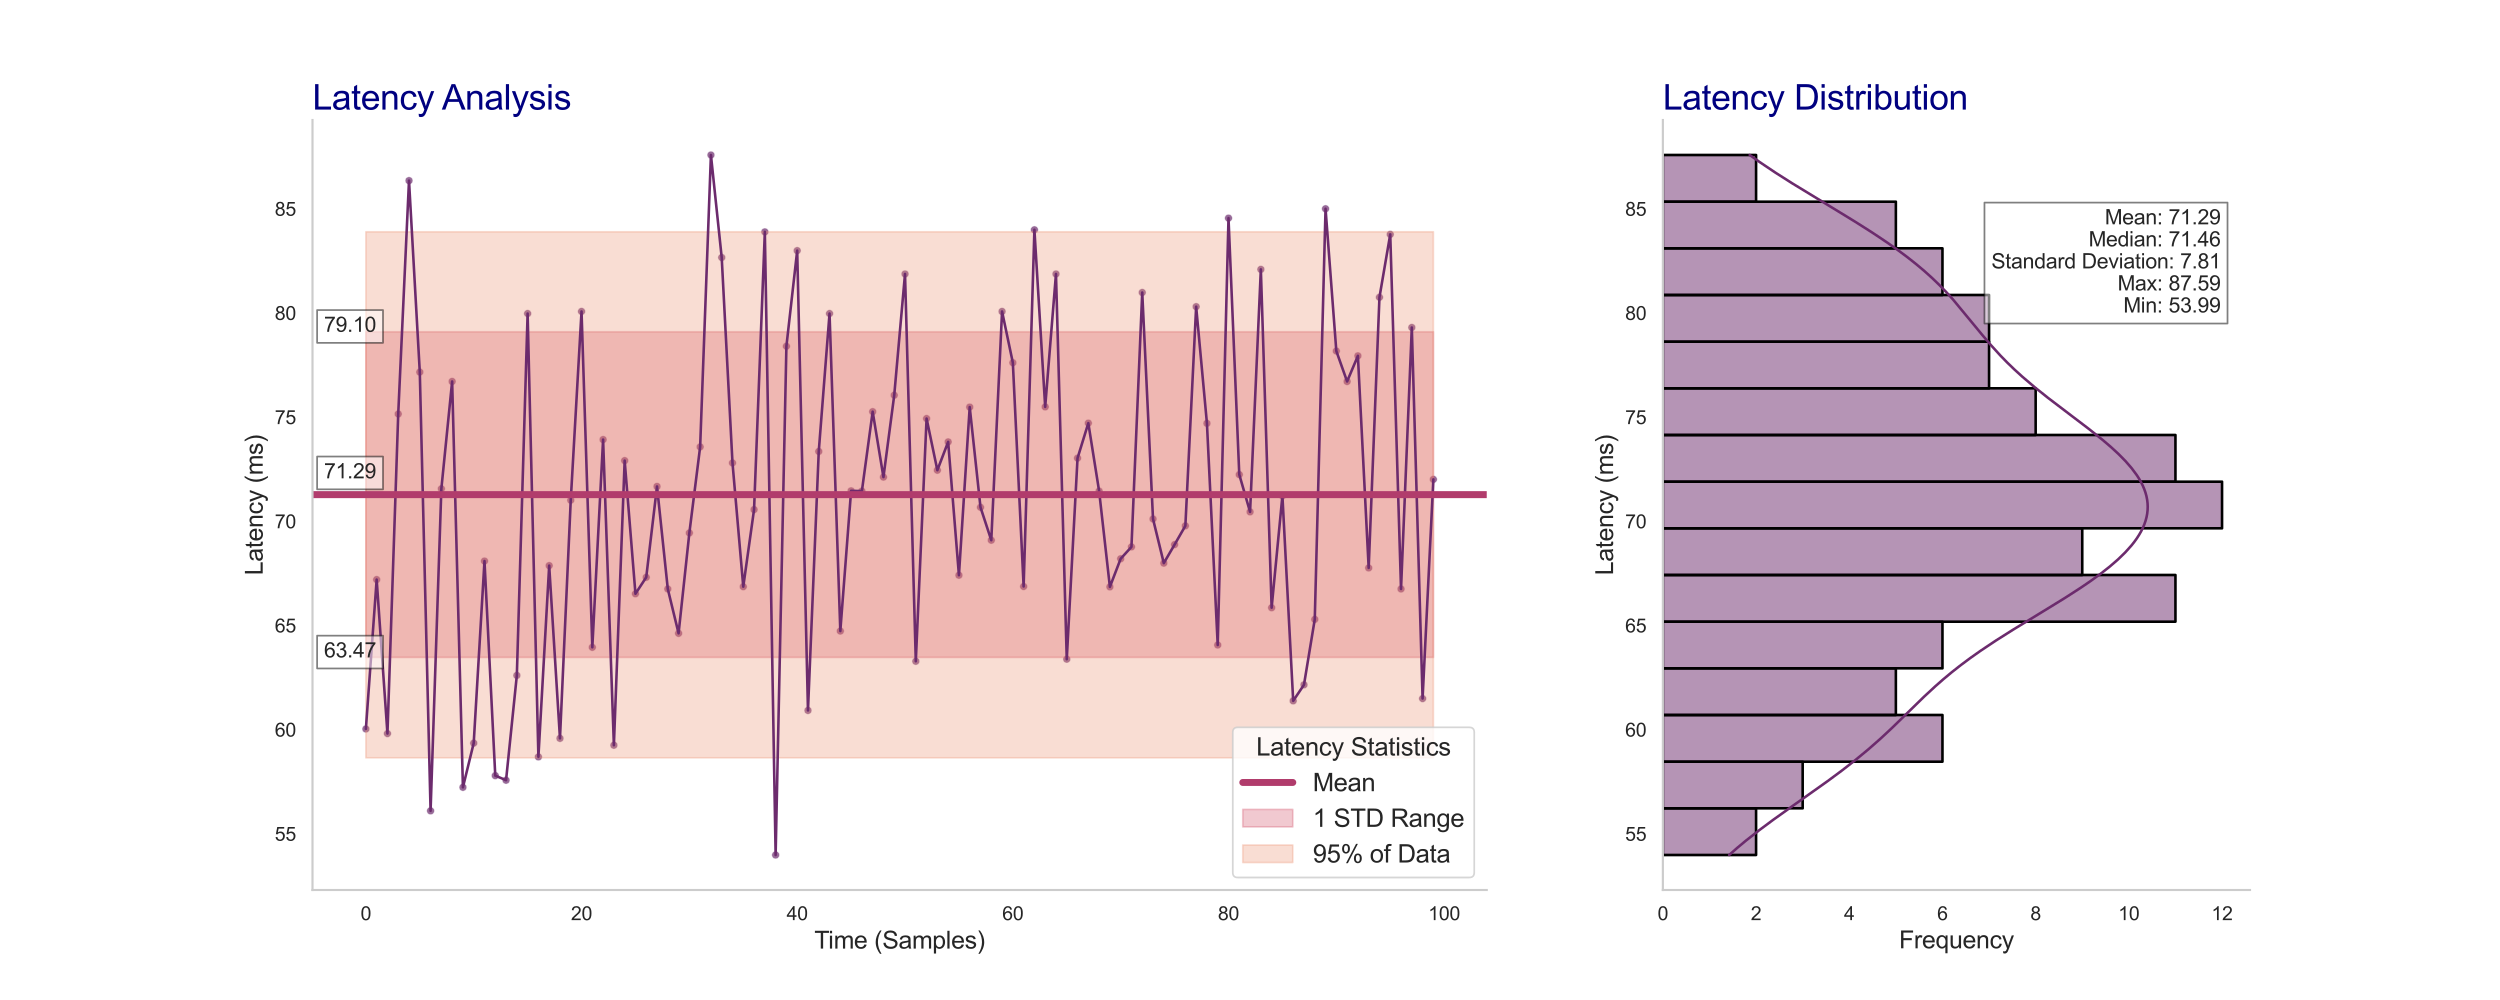 <?xml version="1.0" encoding="utf-8" standalone="no"?>
<!DOCTYPE svg PUBLIC "-//W3C//DTD SVG 1.1//EN"
  "http://www.w3.org/Graphics/SVG/1.1/DTD/svg11.dtd">
<svg xmlns:xlink="http://www.w3.org/1999/xlink" width="1440pt" height="576pt" viewBox="0 0 1440 576" xmlns="http://www.w3.org/2000/svg" version="1.1">
 <defs>
  <style type="text/css">*{stroke-linejoin: round; stroke-linecap: butt}</style>
 </defs>
 <g id="figure_1">
  <g id="patch_1">
   <path d="M 0 576 
L 1440 576 
L 1440 0 
L 0 0 
z
" style="fill: #ffffff"/>
  </g>
  <g id="axes_1">
   <g id="patch_2">
    <path d="M 180 512.64 
L 856.364 512.64 
L 856.364 69.12 
L 180 69.12 
z
" style="fill: #ffffff"/>
   </g>
   <g id="matplotlib.axis_1">
    <g id="xtick_1">
     <g id="text_1">
      <!-- 0 -->
      <g style="fill: #262626" transform="translate(207.685 530.014) scale(0.11 -0.11)">
       <defs>
        <path id="ArialMT-30" d="M 266 2259 
Q 266 3072 433 3567 
Q 600 4063 929 4331 
Q 1259 4600 1759 4600 
Q 2128 4600 2406 4451 
Q 2684 4303 2865 4023 
Q 3047 3744 3150 3342 
Q 3253 2941 3253 2259 
Q 3253 1453 3087 958 
Q 2922 463 2592 192 
Q 2263 -78 1759 -78 
Q 1097 -78 719 397 
Q 266 969 266 2259 
z
M 844 2259 
Q 844 1131 1108 757 
Q 1372 384 1759 384 
Q 2147 384 2411 759 
Q 2675 1134 2675 2259 
Q 2675 3391 2411 3762 
Q 2147 4134 1753 4134 
Q 1366 4134 1134 3806 
Q 844 3388 844 2259 
z
" transform="scale(0.016)"/>
       </defs>
       <use xlink:href="#ArialMT-30"/>
      </g>
     </g>
    </g>
    <g id="xtick_2">
     <g id="text_2">
      <!-- 20 -->
      <g style="fill: #262626" transform="translate(328.844 530.014) scale(0.11 -0.11)">
       <defs>
        <path id="ArialMT-32" d="M 3222 541 
L 3222 0 
L 194 0 
Q 188 203 259 391 
Q 375 700 629 1000 
Q 884 1300 1366 1694 
Q 2113 2306 2375 2664 
Q 2638 3022 2638 3341 
Q 2638 3675 2398 3904 
Q 2159 4134 1775 4134 
Q 1369 4134 1125 3890 
Q 881 3647 878 3216 
L 300 3275 
Q 359 3922 746 4261 
Q 1134 4600 1788 4600 
Q 2447 4600 2831 4234 
Q 3216 3869 3216 3328 
Q 3216 3053 3103 2787 
Q 2991 2522 2730 2228 
Q 2469 1934 1863 1422 
Q 1356 997 1212 845 
Q 1069 694 975 541 
L 3222 541 
z
" transform="scale(0.016)"/>
       </defs>
       <use xlink:href="#ArialMT-32"/>
       <use xlink:href="#ArialMT-30" x="55.615"/>
      </g>
     </g>
    </g>
    <g id="xtick_3">
     <g id="text_3">
      <!-- 40 -->
      <g style="fill: #262626" transform="translate(453.062 530.014) scale(0.11 -0.11)">
       <defs>
        <path id="ArialMT-34" d="M 2069 0 
L 2069 1097 
L 81 1097 
L 81 1613 
L 2172 4581 
L 2631 4581 
L 2631 1613 
L 3250 1613 
L 3250 1097 
L 2631 1097 
L 2631 0 
L 2069 0 
z
M 2069 1613 
L 2069 3678 
L 634 1613 
L 2069 1613 
z
" transform="scale(0.016)"/>
       </defs>
       <use xlink:href="#ArialMT-34"/>
       <use xlink:href="#ArialMT-30" x="55.615"/>
      </g>
     </g>
    </g>
    <g id="xtick_4">
     <g id="text_4">
      <!-- 60 -->
      <g style="fill: #262626" transform="translate(577.279 530.014) scale(0.11 -0.11)">
       <defs>
        <path id="ArialMT-36" d="M 3184 3459 
L 2625 3416 
Q 2550 3747 2413 3897 
Q 2184 4138 1850 4138 
Q 1581 4138 1378 3988 
Q 1113 3794 959 3422 
Q 806 3050 800 2363 
Q 1003 2672 1297 2822 
Q 1591 2972 1913 2972 
Q 2475 2972 2870 2558 
Q 3266 2144 3266 1488 
Q 3266 1056 3080 686 
Q 2894 316 2569 119 
Q 2244 -78 1831 -78 
Q 1128 -78 684 439 
Q 241 956 241 2144 
Q 241 3472 731 4075 
Q 1159 4600 1884 4600 
Q 2425 4600 2770 4297 
Q 3116 3994 3184 3459 
z
M 888 1484 
Q 888 1194 1011 928 
Q 1134 663 1356 523 
Q 1578 384 1822 384 
Q 2178 384 2434 671 
Q 2691 959 2691 1453 
Q 2691 1928 2437 2201 
Q 2184 2475 1800 2475 
Q 1419 2475 1153 2201 
Q 888 1928 888 1484 
z
" transform="scale(0.016)"/>
       </defs>
       <use xlink:href="#ArialMT-36"/>
       <use xlink:href="#ArialMT-30" x="55.615"/>
      </g>
     </g>
    </g>
    <g id="xtick_5">
     <g id="text_5">
      <!-- 80 -->
      <g style="fill: #262626" transform="translate(701.496 530.014) scale(0.11 -0.11)">
       <defs>
        <path id="ArialMT-38" d="M 1131 2484 
Q 781 2613 612 2850 
Q 444 3088 444 3419 
Q 444 3919 803 4259 
Q 1163 4600 1759 4600 
Q 2359 4600 2725 4251 
Q 3091 3903 3091 3403 
Q 3091 3084 2923 2848 
Q 2756 2613 2416 2484 
Q 2838 2347 3058 2040 
Q 3278 1734 3278 1309 
Q 3278 722 2862 322 
Q 2447 -78 1769 -78 
Q 1091 -78 675 323 
Q 259 725 259 1325 
Q 259 1772 486 2073 
Q 713 2375 1131 2484 
z
M 1019 3438 
Q 1019 3113 1228 2906 
Q 1438 2700 1772 2700 
Q 2097 2700 2305 2904 
Q 2513 3109 2513 3406 
Q 2513 3716 2298 3927 
Q 2084 4138 1766 4138 
Q 1444 4138 1231 3931 
Q 1019 3725 1019 3438 
z
M 838 1322 
Q 838 1081 952 856 
Q 1066 631 1291 507 
Q 1516 384 1775 384 
Q 2178 384 2440 643 
Q 2703 903 2703 1303 
Q 2703 1709 2433 1975 
Q 2163 2241 1756 2241 
Q 1359 2241 1098 1978 
Q 838 1716 838 1322 
z
" transform="scale(0.016)"/>
       </defs>
       <use xlink:href="#ArialMT-38"/>
       <use xlink:href="#ArialMT-30" x="55.615"/>
      </g>
     </g>
    </g>
    <g id="xtick_6">
     <g id="text_6">
      <!-- 100 -->
      <g style="fill: #262626" transform="translate(822.655 530.014) scale(0.11 -0.11)">
       <defs>
        <path id="ArialMT-31" d="M 2384 0 
L 1822 0 
L 1822 3584 
Q 1619 3391 1289 3197 
Q 959 3003 697 2906 
L 697 3450 
Q 1169 3672 1522 3987 
Q 1875 4303 2022 4600 
L 2384 4600 
L 2384 0 
z
" transform="scale(0.016)"/>
       </defs>
       <use xlink:href="#ArialMT-31"/>
       <use xlink:href="#ArialMT-30" x="55.615"/>
       <use xlink:href="#ArialMT-30" x="111.23"/>
      </g>
     </g>
    </g>
    <g id="text_7">
     <!-- Time (Samples) -->
     <g style="fill: #262626" transform="translate(469.051 546.391) scale(0.14 -0.14)">
      <defs>
       <path id="ArialMT-54" d="M 1659 0 
L 1659 4041 
L 150 4041 
L 150 4581 
L 3781 4581 
L 3781 4041 
L 2266 4041 
L 2266 0 
L 1659 0 
z
" transform="scale(0.016)"/>
       <path id="ArialMT-69" d="M 425 3934 
L 425 4581 
L 988 4581 
L 988 3934 
L 425 3934 
z
M 425 0 
L 425 3319 
L 988 3319 
L 988 0 
L 425 0 
z
" transform="scale(0.016)"/>
       <path id="ArialMT-6d" d="M 422 0 
L 422 3319 
L 925 3319 
L 925 2853 
Q 1081 3097 1340 3245 
Q 1600 3394 1931 3394 
Q 2300 3394 2536 3241 
Q 2772 3088 2869 2813 
Q 3263 3394 3894 3394 
Q 4388 3394 4653 3120 
Q 4919 2847 4919 2278 
L 4919 0 
L 4359 0 
L 4359 2091 
Q 4359 2428 4304 2576 
Q 4250 2725 4106 2815 
Q 3963 2906 3769 2906 
Q 3419 2906 3187 2673 
Q 2956 2441 2956 1928 
L 2956 0 
L 2394 0 
L 2394 2156 
Q 2394 2531 2256 2718 
Q 2119 2906 1806 2906 
Q 1569 2906 1367 2781 
Q 1166 2656 1075 2415 
Q 984 2175 984 1722 
L 984 0 
L 422 0 
z
" transform="scale(0.016)"/>
       <path id="ArialMT-65" d="M 2694 1069 
L 3275 997 
Q 3138 488 2766 206 
Q 2394 -75 1816 -75 
Q 1088 -75 661 373 
Q 234 822 234 1631 
Q 234 2469 665 2931 
Q 1097 3394 1784 3394 
Q 2450 3394 2872 2941 
Q 3294 2488 3294 1666 
Q 3294 1616 3291 1516 
L 816 1516 
Q 847 969 1125 678 
Q 1403 388 1819 388 
Q 2128 388 2347 550 
Q 2566 713 2694 1069 
z
M 847 1978 
L 2700 1978 
Q 2663 2397 2488 2606 
Q 2219 2931 1791 2931 
Q 1403 2931 1139 2672 
Q 875 2413 847 1978 
z
" transform="scale(0.016)"/>
       <path id="ArialMT-20" transform="scale(0.016)"/>
       <path id="ArialMT-28" d="M 1497 -1347 
Q 1031 -759 709 28 
Q 388 816 388 1659 
Q 388 2403 628 3084 
Q 909 3875 1497 4659 
L 1900 4659 
Q 1522 4009 1400 3731 
Q 1209 3300 1100 2831 
Q 966 2247 966 1656 
Q 966 153 1900 -1347 
L 1497 -1347 
z
" transform="scale(0.016)"/>
       <path id="ArialMT-53" d="M 288 1472 
L 859 1522 
Q 900 1178 1048 958 
Q 1197 738 1509 602 
Q 1822 466 2213 466 
Q 2559 466 2825 569 
Q 3091 672 3220 851 
Q 3350 1031 3350 1244 
Q 3350 1459 3225 1620 
Q 3100 1781 2813 1891 
Q 2628 1963 1997 2114 
Q 1366 2266 1113 2400 
Q 784 2572 623 2826 
Q 463 3081 463 3397 
Q 463 3744 659 4045 
Q 856 4347 1234 4503 
Q 1613 4659 2075 4659 
Q 2584 4659 2973 4495 
Q 3363 4331 3572 4012 
Q 3781 3694 3797 3291 
L 3216 3247 
Q 3169 3681 2898 3903 
Q 2628 4125 2100 4125 
Q 1550 4125 1298 3923 
Q 1047 3722 1047 3438 
Q 1047 3191 1225 3031 
Q 1400 2872 2139 2705 
Q 2878 2538 3153 2413 
Q 3553 2228 3743 1945 
Q 3934 1663 3934 1294 
Q 3934 928 3725 604 
Q 3516 281 3123 101 
Q 2731 -78 2241 -78 
Q 1619 -78 1198 103 
Q 778 284 539 648 
Q 300 1013 288 1472 
z
" transform="scale(0.016)"/>
       <path id="ArialMT-61" d="M 2588 409 
Q 2275 144 1986 34 
Q 1697 -75 1366 -75 
Q 819 -75 525 192 
Q 231 459 231 875 
Q 231 1119 342 1320 
Q 453 1522 633 1644 
Q 813 1766 1038 1828 
Q 1203 1872 1538 1913 
Q 2219 1994 2541 2106 
Q 2544 2222 2544 2253 
Q 2544 2597 2384 2738 
Q 2169 2928 1744 2928 
Q 1347 2928 1158 2789 
Q 969 2650 878 2297 
L 328 2372 
Q 403 2725 575 2942 
Q 747 3159 1072 3276 
Q 1397 3394 1825 3394 
Q 2250 3394 2515 3294 
Q 2781 3194 2906 3042 
Q 3031 2891 3081 2659 
Q 3109 2516 3109 2141 
L 3109 1391 
Q 3109 606 3145 398 
Q 3181 191 3288 0 
L 2700 0 
Q 2613 175 2588 409 
z
M 2541 1666 
Q 2234 1541 1622 1453 
Q 1275 1403 1131 1340 
Q 988 1278 909 1158 
Q 831 1038 831 891 
Q 831 666 1001 516 
Q 1172 366 1500 366 
Q 1825 366 2078 508 
Q 2331 650 2450 897 
Q 2541 1088 2541 1459 
L 2541 1666 
z
" transform="scale(0.016)"/>
       <path id="ArialMT-70" d="M 422 -1272 
L 422 3319 
L 934 3319 
L 934 2888 
Q 1116 3141 1344 3267 
Q 1572 3394 1897 3394 
Q 2322 3394 2647 3175 
Q 2972 2956 3137 2557 
Q 3303 2159 3303 1684 
Q 3303 1175 3120 767 
Q 2938 359 2589 142 
Q 2241 -75 1856 -75 
Q 1575 -75 1351 44 
Q 1128 163 984 344 
L 984 -1272 
L 422 -1272 
z
M 931 1641 
Q 931 1000 1190 694 
Q 1450 388 1819 388 
Q 2194 388 2461 705 
Q 2728 1022 2728 1688 
Q 2728 2322 2467 2637 
Q 2206 2953 1844 2953 
Q 1484 2953 1207 2617 
Q 931 2281 931 1641 
z
" transform="scale(0.016)"/>
       <path id="ArialMT-6c" d="M 409 0 
L 409 4581 
L 972 4581 
L 972 0 
L 409 0 
z
" transform="scale(0.016)"/>
       <path id="ArialMT-73" d="M 197 991 
L 753 1078 
Q 800 744 1014 566 
Q 1228 388 1613 388 
Q 2000 388 2187 545 
Q 2375 703 2375 916 
Q 2375 1106 2209 1216 
Q 2094 1291 1634 1406 
Q 1016 1563 777 1677 
Q 538 1791 414 1992 
Q 291 2194 291 2438 
Q 291 2659 392 2848 
Q 494 3038 669 3163 
Q 800 3259 1026 3326 
Q 1253 3394 1513 3394 
Q 1903 3394 2198 3281 
Q 2494 3169 2634 2976 
Q 2775 2784 2828 2463 
L 2278 2388 
Q 2241 2644 2061 2787 
Q 1881 2931 1553 2931 
Q 1166 2931 1000 2803 
Q 834 2675 834 2503 
Q 834 2394 903 2306 
Q 972 2216 1119 2156 
Q 1203 2125 1616 2013 
Q 2213 1853 2448 1751 
Q 2684 1650 2818 1456 
Q 2953 1263 2953 975 
Q 2953 694 2789 445 
Q 2625 197 2315 61 
Q 2006 -75 1616 -75 
Q 969 -75 630 194 
Q 291 463 197 991 
z
" transform="scale(0.016)"/>
       <path id="ArialMT-29" d="M 791 -1347 
L 388 -1347 
Q 1322 153 1322 1656 
Q 1322 2244 1188 2822 
Q 1081 3291 891 3722 
Q 769 4003 388 4659 
L 791 4659 
Q 1378 3875 1659 3084 
Q 1900 2403 1900 1659 
Q 1900 816 1576 28 
Q 1253 -759 791 -1347 
z
" transform="scale(0.016)"/>
      </defs>
      <use xlink:href="#ArialMT-54"/>
      <use xlink:href="#ArialMT-69" x="57.334"/>
      <use xlink:href="#ArialMT-6d" x="79.551"/>
      <use xlink:href="#ArialMT-65" x="162.852"/>
      <use xlink:href="#ArialMT-20" x="218.467"/>
      <use xlink:href="#ArialMT-28" x="246.25"/>
      <use xlink:href="#ArialMT-53" x="279.551"/>
      <use xlink:href="#ArialMT-61" x="346.25"/>
      <use xlink:href="#ArialMT-6d" x="401.865"/>
      <use xlink:href="#ArialMT-70" x="485.166"/>
      <use xlink:href="#ArialMT-6c" x="540.781"/>
      <use xlink:href="#ArialMT-65" x="562.998"/>
      <use xlink:href="#ArialMT-73" x="618.613"/>
      <use xlink:href="#ArialMT-29" x="668.613"/>
     </g>
    </g>
   </g>
   <g id="matplotlib.axis_2">
    <g id="ytick_1">
     <g id="text_8">
      <!-- 55 -->
      <g style="fill: #262626" transform="translate(158.266 484.297) scale(0.11 -0.11)">
       <defs>
        <path id="ArialMT-35" d="M 266 1200 
L 856 1250 
Q 922 819 1161 601 
Q 1400 384 1738 384 
Q 2144 384 2425 690 
Q 2706 997 2706 1503 
Q 2706 1984 2436 2262 
Q 2166 2541 1728 2541 
Q 1456 2541 1237 2417 
Q 1019 2294 894 2097 
L 366 2166 
L 809 4519 
L 3088 4519 
L 3088 3981 
L 1259 3981 
L 1013 2750 
Q 1425 3038 1878 3038 
Q 2478 3038 2890 2622 
Q 3303 2206 3303 1553 
Q 3303 931 2941 478 
Q 2500 -78 1738 -78 
Q 1113 -78 717 272 
Q 322 622 266 1200 
z
" transform="scale(0.016)"/>
       </defs>
       <use xlink:href="#ArialMT-35"/>
       <use xlink:href="#ArialMT-35" x="55.615"/>
      </g>
     </g>
    </g>
    <g id="ytick_2">
     <g id="text_9">
      <!-- 60 -->
      <g style="fill: #262626" transform="translate(158.266 424.297) scale(0.11 -0.11)">
       <use xlink:href="#ArialMT-36"/>
       <use xlink:href="#ArialMT-30" x="55.615"/>
      </g>
     </g>
    </g>
    <g id="ytick_3">
     <g id="text_10">
      <!-- 65 -->
      <g style="fill: #262626" transform="translate(158.266 364.297) scale(0.11 -0.11)">
       <use xlink:href="#ArialMT-36"/>
       <use xlink:href="#ArialMT-35" x="55.615"/>
      </g>
     </g>
    </g>
    <g id="ytick_4">
     <g id="text_11">
      <!-- 70 -->
      <g style="fill: #262626" transform="translate(158.266 304.297) scale(0.11 -0.11)">
       <defs>
        <path id="ArialMT-37" d="M 303 3981 
L 303 4522 
L 3269 4522 
L 3269 4084 
Q 2831 3619 2401 2847 
Q 1972 2075 1738 1259 
Q 1569 684 1522 0 
L 944 0 
Q 953 541 1156 1306 
Q 1359 2072 1739 2783 
Q 2119 3494 2547 3981 
L 303 3981 
z
" transform="scale(0.016)"/>
       </defs>
       <use xlink:href="#ArialMT-37"/>
       <use xlink:href="#ArialMT-30" x="55.615"/>
      </g>
     </g>
    </g>
    <g id="ytick_5">
     <g id="text_12">
      <!-- 75 -->
      <g style="fill: #262626" transform="translate(158.266 244.297) scale(0.11 -0.11)">
       <use xlink:href="#ArialMT-37"/>
       <use xlink:href="#ArialMT-35" x="55.615"/>
      </g>
     </g>
    </g>
    <g id="ytick_6">
     <g id="text_13">
      <!-- 80 -->
      <g style="fill: #262626" transform="translate(158.266 184.297) scale(0.11 -0.11)">
       <use xlink:href="#ArialMT-38"/>
       <use xlink:href="#ArialMT-30" x="55.615"/>
      </g>
     </g>
    </g>
    <g id="ytick_7">
     <g id="text_14">
      <!-- 85 -->
      <g style="fill: #262626" transform="translate(158.266 124.297) scale(0.11 -0.11)">
       <use xlink:href="#ArialMT-38"/>
       <use xlink:href="#ArialMT-35" x="55.615"/>
      </g>
     </g>
    </g>
    <g id="text_15">
     <!-- Latency (ms) -->
     <g style="fill: #262626" transform="translate(151.319 331.332) rotate(-90) scale(0.14 -0.14)">
      <defs>
       <path id="ArialMT-4c" d="M 469 0 
L 469 4581 
L 1075 4581 
L 1075 541 
L 3331 541 
L 3331 0 
L 469 0 
z
" transform="scale(0.016)"/>
       <path id="ArialMT-74" d="M 1650 503 
L 1731 6 
Q 1494 -44 1306 -44 
Q 1000 -44 831 53 
Q 663 150 594 308 
Q 525 466 525 972 
L 525 2881 
L 113 2881 
L 113 3319 
L 525 3319 
L 525 4141 
L 1084 4478 
L 1084 3319 
L 1650 3319 
L 1650 2881 
L 1084 2881 
L 1084 941 
Q 1084 700 1114 631 
Q 1144 563 1211 522 
Q 1278 481 1403 481 
Q 1497 481 1650 503 
z
" transform="scale(0.016)"/>
       <path id="ArialMT-6e" d="M 422 0 
L 422 3319 
L 928 3319 
L 928 2847 
Q 1294 3394 1984 3394 
Q 2284 3394 2536 3286 
Q 2788 3178 2913 3003 
Q 3038 2828 3088 2588 
Q 3119 2431 3119 2041 
L 3119 0 
L 2556 0 
L 2556 2019 
Q 2556 2363 2490 2533 
Q 2425 2703 2258 2804 
Q 2091 2906 1866 2906 
Q 1506 2906 1245 2678 
Q 984 2450 984 1813 
L 984 0 
L 422 0 
z
" transform="scale(0.016)"/>
       <path id="ArialMT-63" d="M 2588 1216 
L 3141 1144 
Q 3050 572 2676 248 
Q 2303 -75 1759 -75 
Q 1078 -75 664 370 
Q 250 816 250 1647 
Q 250 2184 428 2587 
Q 606 2991 970 3192 
Q 1334 3394 1763 3394 
Q 2303 3394 2647 3120 
Q 2991 2847 3088 2344 
L 2541 2259 
Q 2463 2594 2264 2762 
Q 2066 2931 1784 2931 
Q 1359 2931 1093 2626 
Q 828 2322 828 1663 
Q 828 994 1084 691 
Q 1341 388 1753 388 
Q 2084 388 2306 591 
Q 2528 794 2588 1216 
z
" transform="scale(0.016)"/>
       <path id="ArialMT-79" d="M 397 -1278 
L 334 -750 
Q 519 -800 656 -800 
Q 844 -800 956 -737 
Q 1069 -675 1141 -563 
Q 1194 -478 1313 -144 
Q 1328 -97 1363 -6 
L 103 3319 
L 709 3319 
L 1400 1397 
Q 1534 1031 1641 628 
Q 1738 1016 1872 1384 
L 2581 3319 
L 3144 3319 
L 1881 -56 
Q 1678 -603 1566 -809 
Q 1416 -1088 1222 -1217 
Q 1028 -1347 759 -1347 
Q 597 -1347 397 -1278 
z
" transform="scale(0.016)"/>
      </defs>
      <use xlink:href="#ArialMT-4c"/>
      <use xlink:href="#ArialMT-61" x="55.615"/>
      <use xlink:href="#ArialMT-74" x="111.23"/>
      <use xlink:href="#ArialMT-65" x="139.014"/>
      <use xlink:href="#ArialMT-6e" x="194.629"/>
      <use xlink:href="#ArialMT-63" x="250.244"/>
      <use xlink:href="#ArialMT-79" x="300.244"/>
      <use xlink:href="#ArialMT-20" x="350.244"/>
      <use xlink:href="#ArialMT-28" x="378.027"/>
      <use xlink:href="#ArialMT-6d" x="411.328"/>
      <use xlink:href="#ArialMT-73" x="494.629"/>
      <use xlink:href="#ArialMT-29" x="544.629"/>
     </g>
    </g>
   </g>
   <g id="PolyCollection_1"/>
   <g id="PathCollection_1">
    <defs>
     <path id="me29c9aa35c" d="M 0 2.236 
C 0.593 2.236 1.162 2 1.581 1.581 
C 2 1.162 2.236 0.593 2.236 0 
C 2.236 -0.593 2 -1.162 1.581 -1.581 
C 1.162 -2 0.593 -2.236 0 -2.236 
C -0.593 -2.236 -1.162 -2 -1.581 -1.581 
C -2 -1.162 -2.236 -0.593 -2.236 0 
C -2.236 0.593 -2 1.162 -1.581 1.581 
C -1.162 2 -0.593 2.236 0 2.236 
z
" style="stroke: #ffffff; stroke-opacity: 0.7; stroke-width: 0.358"/>
    </defs>
    <g clip-path="url(#p05babbb928)">
     <use xlink:href="#me29c9aa35c" x="210.744" y="419.88" style="fill: #6c2b6d; fill-opacity: 0.7; stroke: #ffffff; stroke-opacity: 0.7; stroke-width: 0.358"/>
     <use xlink:href="#me29c9aa35c" x="216.955" y="333.84" style="fill: #6c2b6d; fill-opacity: 0.7; stroke: #ffffff; stroke-opacity: 0.7; stroke-width: 0.358"/>
     <use xlink:href="#me29c9aa35c" x="223.166" y="422.52" style="fill: #6c2b6d; fill-opacity: 0.7; stroke: #ffffff; stroke-opacity: 0.7; stroke-width: 0.358"/>
     <use xlink:href="#me29c9aa35c" x="229.376" y="238.44" style="fill: #6c2b6d; fill-opacity: 0.7; stroke: #ffffff; stroke-opacity: 0.7; stroke-width: 0.358"/>
     <use xlink:href="#me29c9aa35c" x="235.587" y="104.04" style="fill: #6c2b6d; fill-opacity: 0.7; stroke: #ffffff; stroke-opacity: 0.7; stroke-width: 0.358"/>
     <use xlink:href="#me29c9aa35c" x="241.798" y="214.32" style="fill: #6c2b6d; fill-opacity: 0.7; stroke: #ffffff; stroke-opacity: 0.7; stroke-width: 0.358"/>
     <use xlink:href="#me29c9aa35c" x="248.009" y="467.04" style="fill: #6c2b6d; fill-opacity: 0.7; stroke: #ffffff; stroke-opacity: 0.7; stroke-width: 0.358"/>
     <use xlink:href="#me29c9aa35c" x="254.22" y="281.52" style="fill: #6c2b6d; fill-opacity: 0.7; stroke: #ffffff; stroke-opacity: 0.7; stroke-width: 0.358"/>
     <use xlink:href="#me29c9aa35c" x="260.431" y="219.72" style="fill: #6c2b6d; fill-opacity: 0.7; stroke: #ffffff; stroke-opacity: 0.7; stroke-width: 0.358"/>
     <use xlink:href="#me29c9aa35c" x="266.642" y="453.48" style="fill: #6c2b6d; fill-opacity: 0.7; stroke: #ffffff; stroke-opacity: 0.7; stroke-width: 0.358"/>
     <use xlink:href="#me29c9aa35c" x="272.852" y="428.04" style="fill: #6c2b6d; fill-opacity: 0.7; stroke: #ffffff; stroke-opacity: 0.7; stroke-width: 0.358"/>
     <use xlink:href="#me29c9aa35c" x="279.063" y="323.16" style="fill: #6c2b6d; fill-opacity: 0.7; stroke: #ffffff; stroke-opacity: 0.7; stroke-width: 0.358"/>
     <use xlink:href="#me29c9aa35c" x="285.274" y="446.76" style="fill: #6c2b6d; fill-opacity: 0.7; stroke: #ffffff; stroke-opacity: 0.7; stroke-width: 0.358"/>
     <use xlink:href="#me29c9aa35c" x="291.485" y="449.4" style="fill: #6c2b6d; fill-opacity: 0.7; stroke: #ffffff; stroke-opacity: 0.7; stroke-width: 0.358"/>
     <use xlink:href="#me29c9aa35c" x="297.696" y="389.04" style="fill: #6c2b6d; fill-opacity: 0.7; stroke: #ffffff; stroke-opacity: 0.7; stroke-width: 0.358"/>
     <use xlink:href="#me29c9aa35c" x="303.907" y="180.6" style="fill: #6c2b6d; fill-opacity: 0.7; stroke: #ffffff; stroke-opacity: 0.7; stroke-width: 0.358"/>
     <use xlink:href="#me29c9aa35c" x="310.118" y="435.96" style="fill: #6c2b6d; fill-opacity: 0.7; stroke: #ffffff; stroke-opacity: 0.7; stroke-width: 0.358"/>
     <use xlink:href="#me29c9aa35c" x="316.329" y="325.8" style="fill: #6c2b6d; fill-opacity: 0.7; stroke: #ffffff; stroke-opacity: 0.7; stroke-width: 0.358"/>
     <use xlink:href="#me29c9aa35c" x="322.539" y="425.28" style="fill: #6c2b6d; fill-opacity: 0.7; stroke: #ffffff; stroke-opacity: 0.7; stroke-width: 0.358"/>
     <use xlink:href="#me29c9aa35c" x="328.75" y="288.12" style="fill: #6c2b6d; fill-opacity: 0.7; stroke: #ffffff; stroke-opacity: 0.7; stroke-width: 0.358"/>
     <use xlink:href="#me29c9aa35c" x="334.961" y="179.4" style="fill: #6c2b6d; fill-opacity: 0.7; stroke: #ffffff; stroke-opacity: 0.7; stroke-width: 0.358"/>
     <use xlink:href="#me29c9aa35c" x="341.172" y="372.84" style="fill: #6c2b6d; fill-opacity: 0.7; stroke: #ffffff; stroke-opacity: 0.7; stroke-width: 0.358"/>
     <use xlink:href="#me29c9aa35c" x="347.383" y="253.2" style="fill: #6c2b6d; fill-opacity: 0.7; stroke: #ffffff; stroke-opacity: 0.7; stroke-width: 0.358"/>
     <use xlink:href="#me29c9aa35c" x="353.594" y="429.24" style="fill: #6c2b6d; fill-opacity: 0.7; stroke: #ffffff; stroke-opacity: 0.7; stroke-width: 0.358"/>
     <use xlink:href="#me29c9aa35c" x="359.805" y="265.32" style="fill: #6c2b6d; fill-opacity: 0.7; stroke: #ffffff; stroke-opacity: 0.7; stroke-width: 0.358"/>
     <use xlink:href="#me29c9aa35c" x="366.016" y="342" style="fill: #6c2b6d; fill-opacity: 0.7; stroke: #ffffff; stroke-opacity: 0.7; stroke-width: 0.358"/>
     <use xlink:href="#me29c9aa35c" x="372.226" y="332.52" style="fill: #6c2b6d; fill-opacity: 0.7; stroke: #ffffff; stroke-opacity: 0.7; stroke-width: 0.358"/>
     <use xlink:href="#me29c9aa35c" x="378.437" y="280.2" style="fill: #6c2b6d; fill-opacity: 0.7; stroke: #ffffff; stroke-opacity: 0.7; stroke-width: 0.358"/>
     <use xlink:href="#me29c9aa35c" x="384.648" y="339.24" style="fill: #6c2b6d; fill-opacity: 0.7; stroke: #ffffff; stroke-opacity: 0.7; stroke-width: 0.358"/>
     <use xlink:href="#me29c9aa35c" x="390.859" y="364.8" style="fill: #6c2b6d; fill-opacity: 0.7; stroke: #ffffff; stroke-opacity: 0.7; stroke-width: 0.358"/>
     <use xlink:href="#me29c9aa35c" x="397.07" y="306.96" style="fill: #6c2b6d; fill-opacity: 0.7; stroke: #ffffff; stroke-opacity: 0.7; stroke-width: 0.358"/>
     <use xlink:href="#me29c9aa35c" x="403.281" y="257.4" style="fill: #6c2b6d; fill-opacity: 0.7; stroke: #ffffff; stroke-opacity: 0.7; stroke-width: 0.358"/>
     <use xlink:href="#me29c9aa35c" x="409.492" y="89.28" style="fill: #6c2b6d; fill-opacity: 0.7; stroke: #ffffff; stroke-opacity: 0.7; stroke-width: 0.358"/>
     <use xlink:href="#me29c9aa35c" x="415.702" y="148.32" style="fill: #6c2b6d; fill-opacity: 0.7; stroke: #ffffff; stroke-opacity: 0.7; stroke-width: 0.358"/>
     <use xlink:href="#me29c9aa35c" x="421.913" y="266.64" style="fill: #6c2b6d; fill-opacity: 0.7; stroke: #ffffff; stroke-opacity: 0.7; stroke-width: 0.358"/>
     <use xlink:href="#me29c9aa35c" x="428.124" y="337.92" style="fill: #6c2b6d; fill-opacity: 0.7; stroke: #ffffff; stroke-opacity: 0.7; stroke-width: 0.358"/>
     <use xlink:href="#me29c9aa35c" x="434.335" y="293.52" style="fill: #6c2b6d; fill-opacity: 0.7; stroke: #ffffff; stroke-opacity: 0.7; stroke-width: 0.358"/>
     <use xlink:href="#me29c9aa35c" x="440.546" y="133.56" style="fill: #6c2b6d; fill-opacity: 0.7; stroke: #ffffff; stroke-opacity: 0.7; stroke-width: 0.358"/>
     <use xlink:href="#me29c9aa35c" x="446.757" y="492.48" style="fill: #6c2b6d; fill-opacity: 0.7; stroke: #ffffff; stroke-opacity: 0.7; stroke-width: 0.358"/>
     <use xlink:href="#me29c9aa35c" x="452.968" y="199.44" style="fill: #6c2b6d; fill-opacity: 0.7; stroke: #ffffff; stroke-opacity: 0.7; stroke-width: 0.358"/>
     <use xlink:href="#me29c9aa35c" x="459.179" y="144.36" style="fill: #6c2b6d; fill-opacity: 0.7; stroke: #ffffff; stroke-opacity: 0.7; stroke-width: 0.358"/>
     <use xlink:href="#me29c9aa35c" x="465.389" y="409.2" style="fill: #6c2b6d; fill-opacity: 0.7; stroke: #ffffff; stroke-opacity: 0.7; stroke-width: 0.358"/>
     <use xlink:href="#me29c9aa35c" x="471.6" y="260.04" style="fill: #6c2b6d; fill-opacity: 0.7; stroke: #ffffff; stroke-opacity: 0.7; stroke-width: 0.358"/>
     <use xlink:href="#me29c9aa35c" x="477.811" y="180.6" style="fill: #6c2b6d; fill-opacity: 0.7; stroke: #ffffff; stroke-opacity: 0.7; stroke-width: 0.358"/>
     <use xlink:href="#me29c9aa35c" x="484.022" y="363.48" style="fill: #6c2b6d; fill-opacity: 0.7; stroke: #ffffff; stroke-opacity: 0.7; stroke-width: 0.358"/>
     <use xlink:href="#me29c9aa35c" x="490.233" y="282.72" style="fill: #6c2b6d; fill-opacity: 0.7; stroke: #ffffff; stroke-opacity: 0.7; stroke-width: 0.358"/>
     <use xlink:href="#me29c9aa35c" x="496.444" y="282.84" style="fill: #6c2b6d; fill-opacity: 0.7; stroke: #ffffff; stroke-opacity: 0.7; stroke-width: 0.358"/>
     <use xlink:href="#me29c9aa35c" x="502.655" y="237.12" style="fill: #6c2b6d; fill-opacity: 0.7; stroke: #ffffff; stroke-opacity: 0.7; stroke-width: 0.358"/>
     <use xlink:href="#me29c9aa35c" x="508.866" y="274.8" style="fill: #6c2b6d; fill-opacity: 0.7; stroke: #ffffff; stroke-opacity: 0.7; stroke-width: 0.358"/>
     <use xlink:href="#me29c9aa35c" x="515.076" y="227.64" style="fill: #6c2b6d; fill-opacity: 0.7; stroke: #ffffff; stroke-opacity: 0.7; stroke-width: 0.358"/>
     <use xlink:href="#me29c9aa35c" x="521.287" y="157.8" style="fill: #6c2b6d; fill-opacity: 0.7; stroke: #ffffff; stroke-opacity: 0.7; stroke-width: 0.358"/>
     <use xlink:href="#me29c9aa35c" x="527.498" y="380.88" style="fill: #6c2b6d; fill-opacity: 0.7; stroke: #ffffff; stroke-opacity: 0.7; stroke-width: 0.358"/>
     <use xlink:href="#me29c9aa35c" x="533.709" y="241.08" style="fill: #6c2b6d; fill-opacity: 0.7; stroke: #ffffff; stroke-opacity: 0.7; stroke-width: 0.358"/>
     <use xlink:href="#me29c9aa35c" x="539.92" y="270.84" style="fill: #6c2b6d; fill-opacity: 0.7; stroke: #ffffff; stroke-opacity: 0.7; stroke-width: 0.358"/>
     <use xlink:href="#me29c9aa35c" x="546.131" y="254.52" style="fill: #6c2b6d; fill-opacity: 0.7; stroke: #ffffff; stroke-opacity: 0.7; stroke-width: 0.358"/>
     <use xlink:href="#me29c9aa35c" x="552.342" y="331.32" style="fill: #6c2b6d; fill-opacity: 0.7; stroke: #ffffff; stroke-opacity: 0.7; stroke-width: 0.358"/>
     <use xlink:href="#me29c9aa35c" x="558.552" y="234.48" style="fill: #6c2b6d; fill-opacity: 0.7; stroke: #ffffff; stroke-opacity: 0.7; stroke-width: 0.358"/>
     <use xlink:href="#me29c9aa35c" x="564.763" y="292.2" style="fill: #6c2b6d; fill-opacity: 0.7; stroke: #ffffff; stroke-opacity: 0.7; stroke-width: 0.358"/>
     <use xlink:href="#me29c9aa35c" x="570.974" y="311.16" style="fill: #6c2b6d; fill-opacity: 0.7; stroke: #ffffff; stroke-opacity: 0.7; stroke-width: 0.358"/>
     <use xlink:href="#me29c9aa35c" x="577.185" y="179.4" style="fill: #6c2b6d; fill-opacity: 0.7; stroke: #ffffff; stroke-opacity: 0.7; stroke-width: 0.358"/>
     <use xlink:href="#me29c9aa35c" x="583.396" y="208.92" style="fill: #6c2b6d; fill-opacity: 0.7; stroke: #ffffff; stroke-opacity: 0.7; stroke-width: 0.358"/>
     <use xlink:href="#me29c9aa35c" x="589.607" y="337.8" style="fill: #6c2b6d; fill-opacity: 0.7; stroke: #ffffff; stroke-opacity: 0.7; stroke-width: 0.358"/>
     <use xlink:href="#me29c9aa35c" x="595.818" y="132.36" style="fill: #6c2b6d; fill-opacity: 0.7; stroke: #ffffff; stroke-opacity: 0.7; stroke-width: 0.358"/>
     <use xlink:href="#me29c9aa35c" x="602.029" y="234.36" style="fill: #6c2b6d; fill-opacity: 0.7; stroke: #ffffff; stroke-opacity: 0.7; stroke-width: 0.358"/>
     <use xlink:href="#me29c9aa35c" x="608.239" y="157.8" style="fill: #6c2b6d; fill-opacity: 0.7; stroke: #ffffff; stroke-opacity: 0.7; stroke-width: 0.358"/>
     <use xlink:href="#me29c9aa35c" x="614.45" y="379.68" style="fill: #6c2b6d; fill-opacity: 0.7; stroke: #ffffff; stroke-opacity: 0.7; stroke-width: 0.358"/>
     <use xlink:href="#me29c9aa35c" x="620.661" y="263.88" style="fill: #6c2b6d; fill-opacity: 0.7; stroke: #ffffff; stroke-opacity: 0.7; stroke-width: 0.358"/>
     <use xlink:href="#me29c9aa35c" x="626.872" y="243.72" style="fill: #6c2b6d; fill-opacity: 0.7; stroke: #ffffff; stroke-opacity: 0.7; stroke-width: 0.358"/>
     <use xlink:href="#me29c9aa35c" x="633.083" y="282.84" style="fill: #6c2b6d; fill-opacity: 0.7; stroke: #ffffff; stroke-opacity: 0.7; stroke-width: 0.358"/>
     <use xlink:href="#me29c9aa35c" x="639.294" y="338.04" style="fill: #6c2b6d; fill-opacity: 0.7; stroke: #ffffff; stroke-opacity: 0.7; stroke-width: 0.358"/>
     <use xlink:href="#me29c9aa35c" x="645.505" y="321.84" style="fill: #6c2b6d; fill-opacity: 0.7; stroke: #ffffff; stroke-opacity: 0.7; stroke-width: 0.358"/>
     <use xlink:href="#me29c9aa35c" x="651.716" y="315" style="fill: #6c2b6d; fill-opacity: 0.7; stroke: #ffffff; stroke-opacity: 0.7; stroke-width: 0.358"/>
     <use xlink:href="#me29c9aa35c" x="657.926" y="168.48" style="fill: #6c2b6d; fill-opacity: 0.7; stroke: #ffffff; stroke-opacity: 0.7; stroke-width: 0.358"/>
     <use xlink:href="#me29c9aa35c" x="664.137" y="298.92" style="fill: #6c2b6d; fill-opacity: 0.7; stroke: #ffffff; stroke-opacity: 0.7; stroke-width: 0.358"/>
     <use xlink:href="#me29c9aa35c" x="670.348" y="324.36" style="fill: #6c2b6d; fill-opacity: 0.7; stroke: #ffffff; stroke-opacity: 0.7; stroke-width: 0.358"/>
     <use xlink:href="#me29c9aa35c" x="676.559" y="313.68" style="fill: #6c2b6d; fill-opacity: 0.7; stroke: #ffffff; stroke-opacity: 0.7; stroke-width: 0.358"/>
     <use xlink:href="#me29c9aa35c" x="682.77" y="302.88" style="fill: #6c2b6d; fill-opacity: 0.7; stroke: #ffffff; stroke-opacity: 0.7; stroke-width: 0.358"/>
     <use xlink:href="#me29c9aa35c" x="688.981" y="176.64" style="fill: #6c2b6d; fill-opacity: 0.7; stroke: #ffffff; stroke-opacity: 0.7; stroke-width: 0.358"/>
     <use xlink:href="#me29c9aa35c" x="695.192" y="243.84" style="fill: #6c2b6d; fill-opacity: 0.7; stroke: #ffffff; stroke-opacity: 0.7; stroke-width: 0.358"/>
     <use xlink:href="#me29c9aa35c" x="701.402" y="371.52" style="fill: #6c2b6d; fill-opacity: 0.7; stroke: #ffffff; stroke-opacity: 0.7; stroke-width: 0.358"/>
     <use xlink:href="#me29c9aa35c" x="707.613" y="125.64" style="fill: #6c2b6d; fill-opacity: 0.7; stroke: #ffffff; stroke-opacity: 0.7; stroke-width: 0.358"/>
     <use xlink:href="#me29c9aa35c" x="713.824" y="273.36" style="fill: #6c2b6d; fill-opacity: 0.7; stroke: #ffffff; stroke-opacity: 0.7; stroke-width: 0.358"/>
     <use xlink:href="#me29c9aa35c" x="720.035" y="294.84" style="fill: #6c2b6d; fill-opacity: 0.7; stroke: #ffffff; stroke-opacity: 0.7; stroke-width: 0.358"/>
     <use xlink:href="#me29c9aa35c" x="726.246" y="155.16" style="fill: #6c2b6d; fill-opacity: 0.7; stroke: #ffffff; stroke-opacity: 0.7; stroke-width: 0.358"/>
     <use xlink:href="#me29c9aa35c" x="732.457" y="350.04" style="fill: #6c2b6d; fill-opacity: 0.7; stroke: #ffffff; stroke-opacity: 0.7; stroke-width: 0.358"/>
     <use xlink:href="#me29c9aa35c" x="738.668" y="285.6" style="fill: #6c2b6d; fill-opacity: 0.7; stroke: #ffffff; stroke-opacity: 0.7; stroke-width: 0.358"/>
     <use xlink:href="#me29c9aa35c" x="744.879" y="403.68" style="fill: #6c2b6d; fill-opacity: 0.7; stroke: #ffffff; stroke-opacity: 0.7; stroke-width: 0.358"/>
     <use xlink:href="#me29c9aa35c" x="751.089" y="394.44" style="fill: #6c2b6d; fill-opacity: 0.7; stroke: #ffffff; stroke-opacity: 0.7; stroke-width: 0.358"/>
     <use xlink:href="#me29c9aa35c" x="757.3" y="356.76" style="fill: #6c2b6d; fill-opacity: 0.7; stroke: #ffffff; stroke-opacity: 0.7; stroke-width: 0.358"/>
     <use xlink:href="#me29c9aa35c" x="763.511" y="120.24" style="fill: #6c2b6d; fill-opacity: 0.7; stroke: #ffffff; stroke-opacity: 0.7; stroke-width: 0.358"/>
     <use xlink:href="#me29c9aa35c" x="769.722" y="202.2" style="fill: #6c2b6d; fill-opacity: 0.7; stroke: #ffffff; stroke-opacity: 0.7; stroke-width: 0.358"/>
     <use xlink:href="#me29c9aa35c" x="775.933" y="219.72" style="fill: #6c2b6d; fill-opacity: 0.7; stroke: #ffffff; stroke-opacity: 0.7; stroke-width: 0.358"/>
     <use xlink:href="#me29c9aa35c" x="782.144" y="204.96" style="fill: #6c2b6d; fill-opacity: 0.7; stroke: #ffffff; stroke-opacity: 0.7; stroke-width: 0.358"/>
     <use xlink:href="#me29c9aa35c" x="788.355" y="327.12" style="fill: #6c2b6d; fill-opacity: 0.7; stroke: #ffffff; stroke-opacity: 0.7; stroke-width: 0.358"/>
     <use xlink:href="#me29c9aa35c" x="794.565" y="171.24" style="fill: #6c2b6d; fill-opacity: 0.7; stroke: #ffffff; stroke-opacity: 0.7; stroke-width: 0.358"/>
     <use xlink:href="#me29c9aa35c" x="800.776" y="135" style="fill: #6c2b6d; fill-opacity: 0.7; stroke: #ffffff; stroke-opacity: 0.7; stroke-width: 0.358"/>
     <use xlink:href="#me29c9aa35c" x="806.987" y="339.24" style="fill: #6c2b6d; fill-opacity: 0.7; stroke: #ffffff; stroke-opacity: 0.7; stroke-width: 0.358"/>
     <use xlink:href="#me29c9aa35c" x="813.198" y="188.64" style="fill: #6c2b6d; fill-opacity: 0.7; stroke: #ffffff; stroke-opacity: 0.7; stroke-width: 0.358"/>
     <use xlink:href="#me29c9aa35c" x="819.409" y="402.36" style="fill: #6c2b6d; fill-opacity: 0.7; stroke: #ffffff; stroke-opacity: 0.7; stroke-width: 0.358"/>
     <use xlink:href="#me29c9aa35c" x="825.62" y="276.12" style="fill: #6c2b6d; fill-opacity: 0.7; stroke: #ffffff; stroke-opacity: 0.7; stroke-width: 0.358"/>
    </g>
   </g>
   <g id="PolyCollection_2">
    <defs>
     <path id="md77697bf53" d="M 210.744 -384.865 
L 210.744 -197.322 
L 216.955 -197.322 
L 223.166 -197.322 
L 229.376 -197.322 
L 235.587 -197.322 
L 241.798 -197.322 
L 248.009 -197.322 
L 254.22 -197.322 
L 260.431 -197.322 
L 266.642 -197.322 
L 272.852 -197.322 
L 279.063 -197.322 
L 285.274 -197.322 
L 291.485 -197.322 
L 297.696 -197.322 
L 303.907 -197.322 
L 310.118 -197.322 
L 316.329 -197.322 
L 322.539 -197.322 
L 328.75 -197.322 
L 334.961 -197.322 
L 341.172 -197.322 
L 347.383 -197.322 
L 353.594 -197.322 
L 359.805 -197.322 
L 366.016 -197.322 
L 372.226 -197.322 
L 378.437 -197.322 
L 384.648 -197.322 
L 390.859 -197.322 
L 397.07 -197.322 
L 403.281 -197.322 
L 409.492 -197.322 
L 415.702 -197.322 
L 421.913 -197.322 
L 428.124 -197.322 
L 434.335 -197.322 
L 440.546 -197.322 
L 446.757 -197.322 
L 452.968 -197.322 
L 459.179 -197.322 
L 465.389 -197.322 
L 471.6 -197.322 
L 477.811 -197.322 
L 484.022 -197.322 
L 490.233 -197.322 
L 496.444 -197.322 
L 502.655 -197.322 
L 508.866 -197.322 
L 515.076 -197.322 
L 521.287 -197.322 
L 527.498 -197.322 
L 533.709 -197.322 
L 539.92 -197.322 
L 546.131 -197.322 
L 552.342 -197.322 
L 558.552 -197.322 
L 564.763 -197.322 
L 570.974 -197.322 
L 577.185 -197.322 
L 583.396 -197.322 
L 589.607 -197.322 
L 595.818 -197.322 
L 602.029 -197.322 
L 608.239 -197.322 
L 614.45 -197.322 
L 620.661 -197.322 
L 626.872 -197.322 
L 633.083 -197.322 
L 639.294 -197.322 
L 645.505 -197.322 
L 651.716 -197.322 
L 657.926 -197.322 
L 664.137 -197.322 
L 670.348 -197.322 
L 676.559 -197.322 
L 682.77 -197.322 
L 688.981 -197.322 
L 695.192 -197.322 
L 701.402 -197.322 
L 707.613 -197.322 
L 713.824 -197.322 
L 720.035 -197.322 
L 726.246 -197.322 
L 732.457 -197.322 
L 738.668 -197.322 
L 744.879 -197.322 
L 751.089 -197.322 
L 757.3 -197.322 
L 763.511 -197.322 
L 769.722 -197.322 
L 775.933 -197.322 
L 782.144 -197.322 
L 788.355 -197.322 
L 794.565 -197.322 
L 800.776 -197.322 
L 806.987 -197.322 
L 813.198 -197.322 
L 819.409 -197.322 
L 825.62 -197.322 
L 825.62 -384.865 
L 825.62 -384.865 
L 819.409 -384.865 
L 813.198 -384.865 
L 806.987 -384.865 
L 800.776 -384.865 
L 794.565 -384.865 
L 788.355 -384.865 
L 782.144 -384.865 
L 775.933 -384.865 
L 769.722 -384.865 
L 763.511 -384.865 
L 757.3 -384.865 
L 751.089 -384.865 
L 744.879 -384.865 
L 738.668 -384.865 
L 732.457 -384.865 
L 726.246 -384.865 
L 720.035 -384.865 
L 713.824 -384.865 
L 707.613 -384.865 
L 701.402 -384.865 
L 695.192 -384.865 
L 688.981 -384.865 
L 682.77 -384.865 
L 676.559 -384.865 
L 670.348 -384.865 
L 664.137 -384.865 
L 657.926 -384.865 
L 651.716 -384.865 
L 645.505 -384.865 
L 639.294 -384.865 
L 633.083 -384.865 
L 626.872 -384.865 
L 620.661 -384.865 
L 614.45 -384.865 
L 608.239 -384.865 
L 602.029 -384.865 
L 595.818 -384.865 
L 589.607 -384.865 
L 583.396 -384.865 
L 577.185 -384.865 
L 570.974 -384.865 
L 564.763 -384.865 
L 558.552 -384.865 
L 552.342 -384.865 
L 546.131 -384.865 
L 539.92 -384.865 
L 533.709 -384.865 
L 527.498 -384.865 
L 521.287 -384.865 
L 515.076 -384.865 
L 508.866 -384.865 
L 502.655 -384.865 
L 496.444 -384.865 
L 490.233 -384.865 
L 484.022 -384.865 
L 477.811 -384.865 
L 471.6 -384.865 
L 465.389 -384.865 
L 459.179 -384.865 
L 452.968 -384.865 
L 446.757 -384.865 
L 440.546 -384.865 
L 434.335 -384.865 
L 428.124 -384.865 
L 421.913 -384.865 
L 415.702 -384.865 
L 409.492 -384.865 
L 403.281 -384.865 
L 397.07 -384.865 
L 390.859 -384.865 
L 384.648 -384.865 
L 378.437 -384.865 
L 372.226 -384.865 
L 366.016 -384.865 
L 359.805 -384.865 
L 353.594 -384.865 
L 347.383 -384.865 
L 341.172 -384.865 
L 334.961 -384.865 
L 328.75 -384.865 
L 322.539 -384.865 
L 316.329 -384.865 
L 310.118 -384.865 
L 303.907 -384.865 
L 297.696 -384.865 
L 291.485 -384.865 
L 285.274 -384.865 
L 279.063 -384.865 
L 272.852 -384.865 
L 266.642 -384.865 
L 260.431 -384.865 
L 254.22 -384.865 
L 248.009 -384.865 
L 241.798 -384.865 
L 235.587 -384.865 
L 229.376 -384.865 
L 223.166 -384.865 
L 216.955 -384.865 
L 210.744 -384.865 
z
" style="stroke: #d14a61; stroke-opacity: 0.3"/>
    </defs>
    <g clip-path="url(#p05babbb928)">
     <use xlink:href="#md77697bf53" x="0" y="576" style="fill: #d14a61; fill-opacity: 0.3; stroke: #d14a61; stroke-opacity: 0.3"/>
    </g>
   </g>
   <g id="PolyCollection_3">
    <defs>
     <path id="m3c694e5122" d="M 210.744 -442.5 
L 210.744 -139.5 
L 216.955 -139.5 
L 223.166 -139.5 
L 229.376 -139.5 
L 235.587 -139.5 
L 241.798 -139.5 
L 248.009 -139.5 
L 254.22 -139.5 
L 260.431 -139.5 
L 266.642 -139.5 
L 272.852 -139.5 
L 279.063 -139.5 
L 285.274 -139.5 
L 291.485 -139.5 
L 297.696 -139.5 
L 303.907 -139.5 
L 310.118 -139.5 
L 316.329 -139.5 
L 322.539 -139.5 
L 328.75 -139.5 
L 334.961 -139.5 
L 341.172 -139.5 
L 347.383 -139.5 
L 353.594 -139.5 
L 359.805 -139.5 
L 366.016 -139.5 
L 372.226 -139.5 
L 378.437 -139.5 
L 384.648 -139.5 
L 390.859 -139.5 
L 397.07 -139.5 
L 403.281 -139.5 
L 409.492 -139.5 
L 415.702 -139.5 
L 421.913 -139.5 
L 428.124 -139.5 
L 434.335 -139.5 
L 440.546 -139.5 
L 446.757 -139.5 
L 452.968 -139.5 
L 459.179 -139.5 
L 465.389 -139.5 
L 471.6 -139.5 
L 477.811 -139.5 
L 484.022 -139.5 
L 490.233 -139.5 
L 496.444 -139.5 
L 502.655 -139.5 
L 508.866 -139.5 
L 515.076 -139.5 
L 521.287 -139.5 
L 527.498 -139.5 
L 533.709 -139.5 
L 539.92 -139.5 
L 546.131 -139.5 
L 552.342 -139.5 
L 558.552 -139.5 
L 564.763 -139.5 
L 570.974 -139.5 
L 577.185 -139.5 
L 583.396 -139.5 
L 589.607 -139.5 
L 595.818 -139.5 
L 602.029 -139.5 
L 608.239 -139.5 
L 614.45 -139.5 
L 620.661 -139.5 
L 626.872 -139.5 
L 633.083 -139.5 
L 639.294 -139.5 
L 645.505 -139.5 
L 651.716 -139.5 
L 657.926 -139.5 
L 664.137 -139.5 
L 670.348 -139.5 
L 676.559 -139.5 
L 682.77 -139.5 
L 688.981 -139.5 
L 695.192 -139.5 
L 701.402 -139.5 
L 707.613 -139.5 
L 713.824 -139.5 
L 720.035 -139.5 
L 726.246 -139.5 
L 732.457 -139.5 
L 738.668 -139.5 
L 744.879 -139.5 
L 751.089 -139.5 
L 757.3 -139.5 
L 763.511 -139.5 
L 769.722 -139.5 
L 775.933 -139.5 
L 782.144 -139.5 
L 788.355 -139.5 
L 794.565 -139.5 
L 800.776 -139.5 
L 806.987 -139.5 
L 813.198 -139.5 
L 819.409 -139.5 
L 825.62 -139.5 
L 825.62 -442.5 
L 825.62 -442.5 
L 819.409 -442.5 
L 813.198 -442.5 
L 806.987 -442.5 
L 800.776 -442.5 
L 794.565 -442.5 
L 788.355 -442.5 
L 782.144 -442.5 
L 775.933 -442.5 
L 769.722 -442.5 
L 763.511 -442.5 
L 757.3 -442.5 
L 751.089 -442.5 
L 744.879 -442.5 
L 738.668 -442.5 
L 732.457 -442.5 
L 726.246 -442.5 
L 720.035 -442.5 
L 713.824 -442.5 
L 707.613 -442.5 
L 701.402 -442.5 
L 695.192 -442.5 
L 688.981 -442.5 
L 682.77 -442.5 
L 676.559 -442.5 
L 670.348 -442.5 
L 664.137 -442.5 
L 657.926 -442.5 
L 651.716 -442.5 
L 645.505 -442.5 
L 639.294 -442.5 
L 633.083 -442.5 
L 626.872 -442.5 
L 620.661 -442.5 
L 614.45 -442.5 
L 608.239 -442.5 
L 602.029 -442.5 
L 595.818 -442.5 
L 589.607 -442.5 
L 583.396 -442.5 
L 577.185 -442.5 
L 570.974 -442.5 
L 564.763 -442.5 
L 558.552 -442.5 
L 552.342 -442.5 
L 546.131 -442.5 
L 539.92 -442.5 
L 533.709 -442.5 
L 527.498 -442.5 
L 521.287 -442.5 
L 515.076 -442.5 
L 508.866 -442.5 
L 502.655 -442.5 
L 496.444 -442.5 
L 490.233 -442.5 
L 484.022 -442.5 
L 477.811 -442.5 
L 471.6 -442.5 
L 465.389 -442.5 
L 459.179 -442.5 
L 452.968 -442.5 
L 446.757 -442.5 
L 440.546 -442.5 
L 434.335 -442.5 
L 428.124 -442.5 
L 421.913 -442.5 
L 415.702 -442.5 
L 409.492 -442.5 
L 403.281 -442.5 
L 397.07 -442.5 
L 390.859 -442.5 
L 384.648 -442.5 
L 378.437 -442.5 
L 372.226 -442.5 
L 366.016 -442.5 
L 359.805 -442.5 
L 353.594 -442.5 
L 347.383 -442.5 
L 341.172 -442.5 
L 334.961 -442.5 
L 328.75 -442.5 
L 322.539 -442.5 
L 316.329 -442.5 
L 310.118 -442.5 
L 303.907 -442.5 
L 297.696 -442.5 
L 291.485 -442.5 
L 285.274 -442.5 
L 279.063 -442.5 
L 272.852 -442.5 
L 266.642 -442.5 
L 260.431 -442.5 
L 254.22 -442.5 
L 248.009 -442.5 
L 241.798 -442.5 
L 235.587 -442.5 
L 229.376 -442.5 
L 223.166 -442.5 
L 216.955 -442.5 
L 210.744 -442.5 
z
" style="stroke: #e98d6b; stroke-opacity: 0.3"/>
    </defs>
    <g clip-path="url(#p05babbb928)">
     <use xlink:href="#m3c694e5122" x="0" y="576" style="fill: #e98d6b; fill-opacity: 0.3; stroke: #e98d6b; stroke-opacity: 0.3"/>
    </g>
   </g>
   <g id="line2d_1">
    <path d="M 210.744 419.88 
L 216.955 333.84 
L 223.166 422.52 
L 229.376 238.44 
L 235.587 104.04 
L 241.798 214.32 
L 248.009 467.04 
L 254.22 281.52 
L 260.431 219.72 
L 266.642 453.48 
L 272.852 428.04 
L 279.063 323.16 
L 285.274 446.76 
L 291.485 449.4 
L 297.696 389.04 
L 303.907 180.6 
L 310.118 435.96 
L 316.329 325.8 
L 322.539 425.28 
L 328.75 288.12 
L 334.961 179.4 
L 341.172 372.84 
L 347.383 253.2 
L 353.594 429.24 
L 359.805 265.32 
L 366.016 342 
L 372.226 332.52 
L 378.437 280.2 
L 384.648 339.24 
L 390.859 364.8 
L 397.07 306.96 
L 403.281 257.4 
L 409.492 89.28 
L 415.702 148.32 
L 421.913 266.64 
L 428.124 337.92 
L 434.335 293.52 
L 440.546 133.56 
L 446.757 492.48 
L 452.968 199.44 
L 459.179 144.36 
L 465.389 409.2 
L 471.6 260.04 
L 477.811 180.6 
L 484.022 363.48 
L 490.233 282.72 
L 496.444 282.84 
L 502.655 237.12 
L 508.866 274.8 
L 515.076 227.64 
L 521.287 157.8 
L 527.498 380.88 
L 533.709 241.08 
L 539.92 270.84 
L 546.131 254.52 
L 552.342 331.32 
L 558.552 234.48 
L 564.763 292.2 
L 570.974 311.16 
L 577.185 179.4 
L 583.396 208.92 
L 589.607 337.8 
L 595.818 132.36 
L 602.029 234.36 
L 608.239 157.8 
L 614.45 379.68 
L 620.661 263.88 
L 626.872 243.72 
L 633.083 282.84 
L 639.294 338.04 
L 645.505 321.84 
L 651.716 315 
L 657.926 168.48 
L 664.137 298.92 
L 670.348 324.36 
L 676.559 313.68 
L 682.77 302.88 
L 688.981 176.64 
L 695.192 243.84 
L 701.402 371.52 
L 707.613 125.64 
L 713.824 273.36 
L 720.035 294.84 
L 726.246 155.16 
L 732.457 350.04 
L 738.668 285.6 
L 744.879 403.68 
L 751.089 394.44 
L 757.3 356.76 
L 763.511 120.24 
L 769.722 202.2 
L 775.933 219.72 
L 782.144 204.96 
L 788.355 327.12 
L 794.565 171.24 
L 800.776 135 
L 806.987 339.24 
L 813.198 188.64 
L 819.409 402.36 
L 825.62 276.12 
" clip-path="url(#p05babbb928)" style="fill: none; stroke: #6c2b6d; stroke-width: 1.5; stroke-linecap: round"/>
   </g>
   <g id="line2d_2">
    <path d="M 180 284.906 
L 856.364 284.906 
" clip-path="url(#p05babbb928)" style="fill: none; stroke: #b13c6c; stroke-width: 4; stroke-linecap: round"/>
   </g>
   <g id="patch_3">
    <path d="M 180 512.64 
L 180 69.12 
" style="fill: none; stroke: #cccccc; stroke-width: 1.25; stroke-linejoin: miter; stroke-linecap: square"/>
   </g>
   <g id="patch_4">
    <path d="M 180 512.64 
L 856.364 512.64 
" style="fill: none; stroke: #cccccc; stroke-width: 1.25; stroke-linejoin: miter; stroke-linecap: square"/>
   </g>
   <g id="text_16">
    <g id="patch_5">
     <path d="M 182.658 197.48 
L 220.604 197.48 
L 220.604 178.586 
L 182.658 178.586 
z
" style="fill: #ffffff; opacity: 0.5; stroke: #000000; stroke-linejoin: miter"/>
    </g>
    <!-- 79.10 -->
    <g style="fill: #262626" transform="translate(186.618 191.135) scale(0.12 -0.12)">
     <defs>
      <path id="ArialMT-39" d="M 350 1059 
L 891 1109 
Q 959 728 1153 556 
Q 1347 384 1650 384 
Q 1909 384 2104 503 
Q 2300 622 2425 820 
Q 2550 1019 2634 1356 
Q 2719 1694 2719 2044 
Q 2719 2081 2716 2156 
Q 2547 1888 2255 1720 
Q 1963 1553 1622 1553 
Q 1053 1553 659 1965 
Q 266 2378 266 3053 
Q 266 3750 677 4175 
Q 1088 4600 1706 4600 
Q 2153 4600 2523 4359 
Q 2894 4119 3086 3673 
Q 3278 3228 3278 2384 
Q 3278 1506 3087 986 
Q 2897 466 2520 194 
Q 2144 -78 1638 -78 
Q 1100 -78 759 220 
Q 419 519 350 1059 
z
M 2653 3081 
Q 2653 3566 2395 3850 
Q 2138 4134 1775 4134 
Q 1400 4134 1122 3828 
Q 844 3522 844 3034 
Q 844 2597 1108 2323 
Q 1372 2050 1759 2050 
Q 2150 2050 2401 2323 
Q 2653 2597 2653 3081 
z
" transform="scale(0.016)"/>
      <path id="ArialMT-2e" d="M 581 0 
L 581 641 
L 1222 641 
L 1222 0 
L 581 0 
z
" transform="scale(0.016)"/>
     </defs>
     <use xlink:href="#ArialMT-37"/>
     <use xlink:href="#ArialMT-39" x="55.615"/>
     <use xlink:href="#ArialMT-2e" x="111.23"/>
     <use xlink:href="#ArialMT-31" x="139.014"/>
     <use xlink:href="#ArialMT-30" x="194.629"/>
    </g>
   </g>
   <g id="text_17">
    <g id="patch_6">
     <path d="M 182.658 385.023 
L 220.604 385.023 
L 220.604 366.128 
L 182.658 366.128 
z
" style="fill: #ffffff; opacity: 0.5; stroke: #000000; stroke-linejoin: miter"/>
    </g>
    <!-- 63.47 -->
    <g style="fill: #262626" transform="translate(186.618 378.678) scale(0.12 -0.12)">
     <defs>
      <path id="ArialMT-33" d="M 269 1209 
L 831 1284 
Q 928 806 1161 595 
Q 1394 384 1728 384 
Q 2125 384 2398 659 
Q 2672 934 2672 1341 
Q 2672 1728 2419 1979 
Q 2166 2231 1775 2231 
Q 1616 2231 1378 2169 
L 1441 2663 
Q 1497 2656 1531 2656 
Q 1891 2656 2178 2843 
Q 2466 3031 2466 3422 
Q 2466 3731 2256 3934 
Q 2047 4138 1716 4138 
Q 1388 4138 1169 3931 
Q 950 3725 888 3313 
L 325 3413 
Q 428 3978 793 4289 
Q 1159 4600 1703 4600 
Q 2078 4600 2393 4439 
Q 2709 4278 2876 4000 
Q 3044 3722 3044 3409 
Q 3044 3113 2884 2869 
Q 2725 2625 2413 2481 
Q 2819 2388 3044 2092 
Q 3269 1797 3269 1353 
Q 3269 753 2831 336 
Q 2394 -81 1725 -81 
Q 1122 -81 723 278 
Q 325 638 269 1209 
z
" transform="scale(0.016)"/>
     </defs>
     <use xlink:href="#ArialMT-36"/>
     <use xlink:href="#ArialMT-33" x="55.615"/>
     <use xlink:href="#ArialMT-2e" x="111.23"/>
     <use xlink:href="#ArialMT-34" x="139.014"/>
     <use xlink:href="#ArialMT-37" x="194.629"/>
    </g>
   </g>
   <g id="text_18">
    <g id="patch_7">
     <path d="M 182.658 281.874 
L 220.604 281.874 
L 220.604 262.98 
L 182.658 262.98 
z
" style="fill: #ffffff; opacity: 0.5; stroke: #000000; stroke-linejoin: miter"/>
    </g>
    <!-- 71.29 -->
    <g style="fill: #262626" transform="translate(186.618 275.529) scale(0.12 -0.12)">
     <use xlink:href="#ArialMT-37"/>
     <use xlink:href="#ArialMT-31" x="55.615"/>
     <use xlink:href="#ArialMT-2e" x="111.23"/>
     <use xlink:href="#ArialMT-32" x="139.014"/>
     <use xlink:href="#ArialMT-39" x="194.629"/>
    </g>
   </g>
   <g id="text_19">
    <!-- Latency Analysis -->
    <g style="fill: #000080" transform="translate(180 63.12) scale(0.2 -0.2)">
     <defs>
      <path id="ArialMT-41" d="M -9 0 
L 1750 4581 
L 2403 4581 
L 4278 0 
L 3588 0 
L 3053 1388 
L 1138 1388 
L 634 0 
L -9 0 
z
M 1313 1881 
L 2866 1881 
L 2388 3150 
Q 2169 3728 2063 4100 
Q 1975 3659 1816 3225 
L 1313 1881 
z
" transform="scale(0.016)"/>
     </defs>
     <use xlink:href="#ArialMT-4c"/>
     <use xlink:href="#ArialMT-61" x="55.615"/>
     <use xlink:href="#ArialMT-74" x="111.23"/>
     <use xlink:href="#ArialMT-65" x="139.014"/>
     <use xlink:href="#ArialMT-6e" x="194.629"/>
     <use xlink:href="#ArialMT-63" x="250.244"/>
     <use xlink:href="#ArialMT-79" x="300.244"/>
     <use xlink:href="#ArialMT-20" x="350.244"/>
     <use xlink:href="#ArialMT-41" x="372.527"/>
     <use xlink:href="#ArialMT-6e" x="439.227"/>
     <use xlink:href="#ArialMT-61" x="494.842"/>
     <use xlink:href="#ArialMT-6c" x="550.457"/>
     <use xlink:href="#ArialMT-79" x="572.674"/>
     <use xlink:href="#ArialMT-73" x="622.674"/>
     <use xlink:href="#ArialMT-69" x="672.674"/>
     <use xlink:href="#ArialMT-73" x="694.891"/>
    </g>
   </g>
   <g id="legend_1">
    <g id="patch_8">
     <path d="M 712.964 505.44 
L 846.284 505.44 
Q 849.164 505.44 849.164 502.56 
L 849.164 421.834 
Q 849.164 418.954 846.284 418.954 
L 712.964 418.954 
Q 710.084 418.954 710.084 421.834 
L 710.084 502.56 
Q 710.084 505.44 712.964 505.44 
z
" style="fill: #ffffff; opacity: 0.8; stroke: #cccccc; stroke-linejoin: miter"/>
    </g>
    <g id="text_20">
     <!-- Latency Statistics -->
     <g style="fill: #262626" transform="translate(723.601 435.197) scale(0.144 -0.144)">
      <use xlink:href="#ArialMT-4c"/>
      <use xlink:href="#ArialMT-61" x="55.615"/>
      <use xlink:href="#ArialMT-74" x="111.23"/>
      <use xlink:href="#ArialMT-65" x="139.014"/>
      <use xlink:href="#ArialMT-6e" x="194.629"/>
      <use xlink:href="#ArialMT-63" x="250.244"/>
      <use xlink:href="#ArialMT-79" x="300.244"/>
      <use xlink:href="#ArialMT-20" x="350.244"/>
      <use xlink:href="#ArialMT-53" x="378.027"/>
      <use xlink:href="#ArialMT-74" x="444.727"/>
      <use xlink:href="#ArialMT-61" x="472.51"/>
      <use xlink:href="#ArialMT-74" x="528.125"/>
      <use xlink:href="#ArialMT-69" x="555.908"/>
      <use xlink:href="#ArialMT-73" x="578.125"/>
      <use xlink:href="#ArialMT-74" x="628.125"/>
      <use xlink:href="#ArialMT-69" x="655.908"/>
      <use xlink:href="#ArialMT-63" x="678.125"/>
      <use xlink:href="#ArialMT-73" x="728.125"/>
     </g>
    </g>
    <g id="line2d_3">
     <path d="M 715.844 450.695 
L 730.244 450.695 
L 744.644 450.695 
" style="fill: none; stroke: #b13c6c; stroke-width: 4; stroke-linecap: round"/>
    </g>
    <g id="text_21">
     <!-- Mean -->
     <g style="fill: #262626" transform="translate(756.164 455.735) scale(0.144 -0.144)">
      <defs>
       <path id="ArialMT-4d" d="M 475 0 
L 475 4581 
L 1388 4581 
L 2472 1338 
Q 2622 884 2691 659 
Q 2769 909 2934 1394 
L 4031 4581 
L 4847 4581 
L 4847 0 
L 4263 0 
L 4263 3834 
L 2931 0 
L 2384 0 
L 1059 3900 
L 1059 0 
L 475 0 
z
" transform="scale(0.016)"/>
      </defs>
      <use xlink:href="#ArialMT-4d"/>
      <use xlink:href="#ArialMT-65" x="83.301"/>
      <use xlink:href="#ArialMT-61" x="138.916"/>
      <use xlink:href="#ArialMT-6e" x="194.531"/>
     </g>
    </g>
    <g id="patch_9">
     <path d="M 715.844 476.28 
L 744.644 476.28 
L 744.644 466.2 
L 715.844 466.2 
z
" style="fill: #d14a61; fill-opacity: 0.3; stroke: #d14a61; stroke-opacity: 0.3; stroke-linejoin: miter"/>
    </g>
    <g id="text_22">
     <!-- 1 STD Range -->
     <g style="fill: #262626" transform="translate(756.164 476.28) scale(0.144 -0.144)">
      <defs>
       <path id="ArialMT-44" d="M 494 0 
L 494 4581 
L 2072 4581 
Q 2606 4581 2888 4516 
Q 3281 4425 3559 4188 
Q 3922 3881 4101 3404 
Q 4281 2928 4281 2316 
Q 4281 1794 4159 1391 
Q 4038 988 3847 723 
Q 3656 459 3429 307 
Q 3203 156 2883 78 
Q 2563 0 2147 0 
L 494 0 
z
M 1100 541 
L 2078 541 
Q 2531 541 2789 625 
Q 3047 709 3200 863 
Q 3416 1078 3536 1442 
Q 3656 1806 3656 2325 
Q 3656 3044 3420 3430 
Q 3184 3816 2847 3947 
Q 2603 4041 2063 4041 
L 1100 4041 
L 1100 541 
z
" transform="scale(0.016)"/>
       <path id="ArialMT-52" d="M 503 0 
L 503 4581 
L 2534 4581 
Q 3147 4581 3465 4457 
Q 3784 4334 3975 4021 
Q 4166 3709 4166 3331 
Q 4166 2844 3850 2509 
Q 3534 2175 2875 2084 
Q 3116 1969 3241 1856 
Q 3506 1613 3744 1247 
L 4541 0 
L 3778 0 
L 3172 953 
Q 2906 1366 2734 1584 
Q 2563 1803 2427 1890 
Q 2291 1978 2150 2013 
Q 2047 2034 1813 2034 
L 1109 2034 
L 1109 0 
L 503 0 
z
M 1109 2559 
L 2413 2559 
Q 2828 2559 3062 2645 
Q 3297 2731 3419 2920 
Q 3541 3109 3541 3331 
Q 3541 3656 3305 3865 
Q 3069 4075 2559 4075 
L 1109 4075 
L 1109 2559 
z
" transform="scale(0.016)"/>
       <path id="ArialMT-67" d="M 319 -275 
L 866 -356 
Q 900 -609 1056 -725 
Q 1266 -881 1628 -881 
Q 2019 -881 2231 -725 
Q 2444 -569 2519 -288 
Q 2563 -116 2559 434 
Q 2191 0 1641 0 
Q 956 0 581 494 
Q 206 988 206 1678 
Q 206 2153 378 2554 
Q 550 2956 876 3175 
Q 1203 3394 1644 3394 
Q 2231 3394 2613 2919 
L 2613 3319 
L 3131 3319 
L 3131 450 
Q 3131 -325 2973 -648 
Q 2816 -972 2473 -1159 
Q 2131 -1347 1631 -1347 
Q 1038 -1347 672 -1080 
Q 306 -813 319 -275 
z
M 784 1719 
Q 784 1066 1043 766 
Q 1303 466 1694 466 
Q 2081 466 2343 764 
Q 2606 1063 2606 1700 
Q 2606 2309 2336 2618 
Q 2066 2928 1684 2928 
Q 1309 2928 1046 2623 
Q 784 2319 784 1719 
z
" transform="scale(0.016)"/>
      </defs>
      <use xlink:href="#ArialMT-31"/>
      <use xlink:href="#ArialMT-20" x="55.615"/>
      <use xlink:href="#ArialMT-53" x="83.398"/>
      <use xlink:href="#ArialMT-54" x="150.098"/>
      <use xlink:href="#ArialMT-44" x="211.182"/>
      <use xlink:href="#ArialMT-20" x="283.398"/>
      <use xlink:href="#ArialMT-52" x="311.182"/>
      <use xlink:href="#ArialMT-61" x="383.398"/>
      <use xlink:href="#ArialMT-6e" x="439.014"/>
      <use xlink:href="#ArialMT-67" x="494.629"/>
      <use xlink:href="#ArialMT-65" x="550.244"/>
     </g>
    </g>
    <g id="patch_10">
     <path d="M 715.844 496.818 
L 744.644 496.818 
L 744.644 486.738 
L 715.844 486.738 
z
" style="fill: #e98d6b; fill-opacity: 0.3; stroke: #e98d6b; stroke-opacity: 0.3; stroke-linejoin: miter"/>
    </g>
    <g id="text_23">
     <!-- 95% of Data -->
     <g style="fill: #262626" transform="translate(756.164 496.818) scale(0.144 -0.144)">
      <defs>
       <path id="ArialMT-25" d="M 372 3481 
Q 372 3972 619 4315 
Q 866 4659 1334 4659 
Q 1766 4659 2048 4351 
Q 2331 4044 2331 3447 
Q 2331 2866 2045 2552 
Q 1759 2238 1341 2238 
Q 925 2238 648 2547 
Q 372 2856 372 3481 
z
M 1350 4272 
Q 1141 4272 1002 4090 
Q 863 3909 863 3425 
Q 863 2984 1003 2804 
Q 1144 2625 1350 2625 
Q 1563 2625 1702 2806 
Q 1841 2988 1841 3469 
Q 1841 3913 1700 4092 
Q 1559 4272 1350 4272 
z
M 1353 -169 
L 3859 4659 
L 4316 4659 
L 1819 -169 
L 1353 -169 
z
M 3334 1075 
Q 3334 1569 3581 1911 
Q 3828 2253 4300 2253 
Q 4731 2253 5014 1945 
Q 5297 1638 5297 1041 
Q 5297 459 5011 145 
Q 4725 -169 4303 -169 
Q 3888 -169 3611 142 
Q 3334 453 3334 1075 
z
M 4316 1866 
Q 4103 1866 3964 1684 
Q 3825 1503 3825 1019 
Q 3825 581 3965 400 
Q 4106 219 4313 219 
Q 4528 219 4667 400 
Q 4806 581 4806 1063 
Q 4806 1506 4665 1686 
Q 4525 1866 4316 1866 
z
" transform="scale(0.016)"/>
       <path id="ArialMT-6f" d="M 213 1659 
Q 213 2581 725 3025 
Q 1153 3394 1769 3394 
Q 2453 3394 2887 2945 
Q 3322 2497 3322 1706 
Q 3322 1066 3130 698 
Q 2938 331 2570 128 
Q 2203 -75 1769 -75 
Q 1072 -75 642 372 
Q 213 819 213 1659 
z
M 791 1659 
Q 791 1022 1069 705 
Q 1347 388 1769 388 
Q 2188 388 2466 706 
Q 2744 1025 2744 1678 
Q 2744 2294 2464 2611 
Q 2184 2928 1769 2928 
Q 1347 2928 1069 2612 
Q 791 2297 791 1659 
z
" transform="scale(0.016)"/>
       <path id="ArialMT-66" d="M 556 0 
L 556 2881 
L 59 2881 
L 59 3319 
L 556 3319 
L 556 3672 
Q 556 4006 616 4169 
Q 697 4388 901 4523 
Q 1106 4659 1475 4659 
Q 1713 4659 2000 4603 
L 1916 4113 
Q 1741 4144 1584 4144 
Q 1328 4144 1222 4034 
Q 1116 3925 1116 3625 
L 1116 3319 
L 1763 3319 
L 1763 2881 
L 1116 2881 
L 1116 0 
L 556 0 
z
" transform="scale(0.016)"/>
      </defs>
      <use xlink:href="#ArialMT-39"/>
      <use xlink:href="#ArialMT-35" x="55.615"/>
      <use xlink:href="#ArialMT-25" x="111.23"/>
      <use xlink:href="#ArialMT-20" x="200.146"/>
      <use xlink:href="#ArialMT-6f" x="227.93"/>
      <use xlink:href="#ArialMT-66" x="283.545"/>
      <use xlink:href="#ArialMT-20" x="311.328"/>
      <use xlink:href="#ArialMT-44" x="339.111"/>
      <use xlink:href="#ArialMT-61" x="411.328"/>
      <use xlink:href="#ArialMT-74" x="466.943"/>
      <use xlink:href="#ArialMT-61" x="494.727"/>
     </g>
    </g>
   </g>
  </g>
  <g id="axes_2">
   <g id="patch_11">
    <path d="M 957.818 512.64 
L 1296 512.64 
L 1296 69.12 
L 957.818 69.12 
z
" style="fill: #ffffff"/>
   </g>
   <g id="matplotlib.axis_3">
    <g id="xtick_7">
     <g id="text_24">
      <!-- 0 -->
      <g style="fill: #262626" transform="translate(954.76 530.014) scale(0.11 -0.11)">
       <use xlink:href="#ArialMT-30"/>
      </g>
     </g>
    </g>
    <g id="xtick_8">
     <g id="text_25">
      <!-- 2 -->
      <g style="fill: #262626" transform="translate(1008.439 530.014) scale(0.11 -0.11)">
       <use xlink:href="#ArialMT-32"/>
      </g>
     </g>
    </g>
    <g id="xtick_9">
     <g id="text_26">
      <!-- 4 -->
      <g style="fill: #262626" transform="translate(1062.119 530.014) scale(0.11 -0.11)">
       <use xlink:href="#ArialMT-34"/>
      </g>
     </g>
    </g>
    <g id="xtick_10">
     <g id="text_27">
      <!-- 6 -->
      <g style="fill: #262626" transform="translate(1115.799 530.014) scale(0.11 -0.11)">
       <use xlink:href="#ArialMT-36"/>
      </g>
     </g>
    </g>
    <g id="xtick_11">
     <g id="text_28">
      <!-- 8 -->
      <g style="fill: #262626" transform="translate(1169.478 530.014) scale(0.11 -0.11)">
       <use xlink:href="#ArialMT-38"/>
      </g>
     </g>
    </g>
    <g id="xtick_12">
     <g id="text_29">
      <!-- 10 -->
      <g style="fill: #262626" transform="translate(1220.099 530.014) scale(0.11 -0.11)">
       <use xlink:href="#ArialMT-31"/>
       <use xlink:href="#ArialMT-30" x="55.615"/>
      </g>
     </g>
    </g>
    <g id="xtick_13">
     <g id="text_30">
      <!-- 12 -->
      <g style="fill: #262626" transform="translate(1273.779 530.014) scale(0.11 -0.11)">
       <use xlink:href="#ArialMT-31"/>
       <use xlink:href="#ArialMT-32" x="55.615"/>
      </g>
     </g>
    </g>
    <g id="text_31">
     <!-- Frequency -->
     <g style="fill: #262626" transform="translate(1093.84 546.221) scale(0.14 -0.14)">
      <defs>
       <path id="ArialMT-46" d="M 525 0 
L 525 4581 
L 3616 4581 
L 3616 4041 
L 1131 4041 
L 1131 2622 
L 3281 2622 
L 3281 2081 
L 1131 2081 
L 1131 0 
L 525 0 
z
" transform="scale(0.016)"/>
       <path id="ArialMT-72" d="M 416 0 
L 416 3319 
L 922 3319 
L 922 2816 
Q 1116 3169 1280 3281 
Q 1444 3394 1641 3394 
Q 1925 3394 2219 3213 
L 2025 2691 
Q 1819 2813 1613 2813 
Q 1428 2813 1281 2702 
Q 1134 2591 1072 2394 
Q 978 2094 978 1738 
L 978 0 
L 416 0 
z
" transform="scale(0.016)"/>
       <path id="ArialMT-71" d="M 2538 -1272 
L 2538 353 
Q 2406 169 2170 47 
Q 1934 -75 1669 -75 
Q 1078 -75 651 397 
Q 225 869 225 1691 
Q 225 2191 398 2587 
Q 572 2984 901 3189 
Q 1231 3394 1625 3394 
Q 2241 3394 2594 2875 
L 2594 3319 
L 3100 3319 
L 3100 -1272 
L 2538 -1272 
z
M 803 1669 
Q 803 1028 1072 708 
Q 1341 388 1716 388 
Q 2075 388 2334 692 
Q 2594 997 2594 1619 
Q 2594 2281 2320 2615 
Q 2047 2950 1678 2950 
Q 1313 2950 1058 2639 
Q 803 2328 803 1669 
z
" transform="scale(0.016)"/>
       <path id="ArialMT-75" d="M 2597 0 
L 2597 488 
Q 2209 -75 1544 -75 
Q 1250 -75 995 37 
Q 741 150 617 320 
Q 494 491 444 738 
Q 409 903 409 1263 
L 409 3319 
L 972 3319 
L 972 1478 
Q 972 1038 1006 884 
Q 1059 663 1231 536 
Q 1403 409 1656 409 
Q 1909 409 2131 539 
Q 2353 669 2445 892 
Q 2538 1116 2538 1541 
L 2538 3319 
L 3100 3319 
L 3100 0 
L 2597 0 
z
" transform="scale(0.016)"/>
      </defs>
      <use xlink:href="#ArialMT-46"/>
      <use xlink:href="#ArialMT-72" x="61.084"/>
      <use xlink:href="#ArialMT-65" x="94.385"/>
      <use xlink:href="#ArialMT-71" x="150"/>
      <use xlink:href="#ArialMT-75" x="205.615"/>
      <use xlink:href="#ArialMT-65" x="261.23"/>
      <use xlink:href="#ArialMT-6e" x="316.846"/>
      <use xlink:href="#ArialMT-63" x="372.461"/>
      <use xlink:href="#ArialMT-79" x="422.461"/>
     </g>
    </g>
   </g>
   <g id="matplotlib.axis_4">
    <g id="ytick_8">
     <g id="text_32">
      <!-- 55 -->
      <g style="fill: #262626" transform="translate(936.084 484.297) scale(0.11 -0.11)">
       <use xlink:href="#ArialMT-35"/>
       <use xlink:href="#ArialMT-35" x="55.615"/>
      </g>
     </g>
    </g>
    <g id="ytick_9">
     <g id="text_33">
      <!-- 60 -->
      <g style="fill: #262626" transform="translate(936.084 424.297) scale(0.11 -0.11)">
       <use xlink:href="#ArialMT-36"/>
       <use xlink:href="#ArialMT-30" x="55.615"/>
      </g>
     </g>
    </g>
    <g id="ytick_10">
     <g id="text_34">
      <!-- 65 -->
      <g style="fill: #262626" transform="translate(936.084 364.297) scale(0.11 -0.11)">
       <use xlink:href="#ArialMT-36"/>
       <use xlink:href="#ArialMT-35" x="55.615"/>
      </g>
     </g>
    </g>
    <g id="ytick_11">
     <g id="text_35">
      <!-- 70 -->
      <g style="fill: #262626" transform="translate(936.084 304.297) scale(0.11 -0.11)">
       <use xlink:href="#ArialMT-37"/>
       <use xlink:href="#ArialMT-30" x="55.615"/>
      </g>
     </g>
    </g>
    <g id="ytick_12">
     <g id="text_36">
      <!-- 75 -->
      <g style="fill: #262626" transform="translate(936.084 244.297) scale(0.11 -0.11)">
       <use xlink:href="#ArialMT-37"/>
       <use xlink:href="#ArialMT-35" x="55.615"/>
      </g>
     </g>
    </g>
    <g id="ytick_13">
     <g id="text_37">
      <!-- 80 -->
      <g style="fill: #262626" transform="translate(936.084 184.297) scale(0.11 -0.11)">
       <use xlink:href="#ArialMT-38"/>
       <use xlink:href="#ArialMT-30" x="55.615"/>
      </g>
     </g>
    </g>
    <g id="ytick_14">
     <g id="text_38">
      <!-- 85 -->
      <g style="fill: #262626" transform="translate(936.084 124.297) scale(0.11 -0.11)">
       <use xlink:href="#ArialMT-38"/>
       <use xlink:href="#ArialMT-35" x="55.615"/>
      </g>
     </g>
    </g>
    <g id="text_39">
     <!-- Latency (ms) -->
     <g style="fill: #262626" transform="translate(929.138 331.332) rotate(-90) scale(0.14 -0.14)">
      <use xlink:href="#ArialMT-4c"/>
      <use xlink:href="#ArialMT-61" x="55.615"/>
      <use xlink:href="#ArialMT-74" x="111.23"/>
      <use xlink:href="#ArialMT-65" x="139.014"/>
      <use xlink:href="#ArialMT-6e" x="194.629"/>
      <use xlink:href="#ArialMT-63" x="250.244"/>
      <use xlink:href="#ArialMT-79" x="300.244"/>
      <use xlink:href="#ArialMT-20" x="350.244"/>
      <use xlink:href="#ArialMT-28" x="378.027"/>
      <use xlink:href="#ArialMT-6d" x="411.328"/>
      <use xlink:href="#ArialMT-73" x="494.629"/>
      <use xlink:href="#ArialMT-29" x="544.629"/>
     </g>
    </g>
   </g>
   <g id="patch_12">
    <path d="M 957.818 492.48 
L 1011.498 492.48 
L 1011.498 465.6 
L 957.818 465.6 
z
" clip-path="url(#pbfac1d6174)" style="fill: #6c2b6d; fill-opacity: 0.5; stroke: #000000; stroke-width: 1.5; stroke-linejoin: miter"/>
   </g>
   <g id="patch_13">
    <path d="M 957.818 465.6 
L 1038.338 465.6 
L 1038.338 438.72 
L 957.818 438.72 
z
" clip-path="url(#pbfac1d6174)" style="fill: #6c2b6d; fill-opacity: 0.5; stroke: #000000; stroke-width: 1.5; stroke-linejoin: miter"/>
   </g>
   <g id="patch_14">
    <path d="M 957.818 438.72 
L 1118.857 438.72 
L 1118.857 411.84 
L 957.818 411.84 
z
" clip-path="url(#pbfac1d6174)" style="fill: #6c2b6d; fill-opacity: 0.5; stroke: #000000; stroke-width: 1.5; stroke-linejoin: miter"/>
   </g>
   <g id="patch_15">
    <path d="M 957.818 411.84 
L 1092.017 411.84 
L 1092.017 384.96 
L 957.818 384.96 
z
" clip-path="url(#pbfac1d6174)" style="fill: #6c2b6d; fill-opacity: 0.5; stroke: #000000; stroke-width: 1.5; stroke-linejoin: miter"/>
   </g>
   <g id="patch_16">
    <path d="M 957.818 384.96 
L 1118.857 384.96 
L 1118.857 358.08 
L 957.818 358.08 
z
" clip-path="url(#pbfac1d6174)" style="fill: #6c2b6d; fill-opacity: 0.5; stroke: #000000; stroke-width: 1.5; stroke-linejoin: miter"/>
   </g>
   <g id="patch_17">
    <path d="M 957.818 358.08 
L 1253.056 358.08 
L 1253.056 331.2 
L 957.818 331.2 
z
" clip-path="url(#pbfac1d6174)" style="fill: #6c2b6d; fill-opacity: 0.5; stroke: #000000; stroke-width: 1.5; stroke-linejoin: miter"/>
   </g>
   <g id="patch_18">
    <path d="M 957.818 331.2 
L 1199.377 331.2 
L 1199.377 304.32 
L 957.818 304.32 
z
" clip-path="url(#pbfac1d6174)" style="fill: #6c2b6d; fill-opacity: 0.5; stroke: #000000; stroke-width: 1.5; stroke-linejoin: miter"/>
   </g>
   <g id="patch_19">
    <path d="M 957.818 304.32 
L 1279.896 304.32 
L 1279.896 277.44 
L 957.818 277.44 
z
" clip-path="url(#pbfac1d6174)" style="fill: #6c2b6d; fill-opacity: 0.5; stroke: #000000; stroke-width: 1.5; stroke-linejoin: miter"/>
   </g>
   <g id="patch_20">
    <path d="M 957.818 277.44 
L 1253.056 277.44 
L 1253.056 250.56 
L 957.818 250.56 
z
" clip-path="url(#pbfac1d6174)" style="fill: #6c2b6d; fill-opacity: 0.5; stroke: #000000; stroke-width: 1.5; stroke-linejoin: miter"/>
   </g>
   <g id="patch_21">
    <path d="M 957.818 250.56 
L 1172.537 250.56 
L 1172.537 223.68 
L 957.818 223.68 
z
" clip-path="url(#pbfac1d6174)" style="fill: #6c2b6d; fill-opacity: 0.5; stroke: #000000; stroke-width: 1.5; stroke-linejoin: miter"/>
   </g>
   <g id="patch_22">
    <path d="M 957.818 223.68 
L 1145.697 223.68 
L 1145.697 196.8 
L 957.818 196.8 
z
" clip-path="url(#pbfac1d6174)" style="fill: #6c2b6d; fill-opacity: 0.5; stroke: #000000; stroke-width: 1.5; stroke-linejoin: miter"/>
   </g>
   <g id="patch_23">
    <path d="M 957.818 196.8 
L 1145.697 196.8 
L 1145.697 169.92 
L 957.818 169.92 
z
" clip-path="url(#pbfac1d6174)" style="fill: #6c2b6d; fill-opacity: 0.5; stroke: #000000; stroke-width: 1.5; stroke-linejoin: miter"/>
   </g>
   <g id="patch_24">
    <path d="M 957.818 169.92 
L 1118.857 169.92 
L 1118.857 143.04 
L 957.818 143.04 
z
" clip-path="url(#pbfac1d6174)" style="fill: #6c2b6d; fill-opacity: 0.5; stroke: #000000; stroke-width: 1.5; stroke-linejoin: miter"/>
   </g>
   <g id="patch_25">
    <path d="M 957.818 143.04 
L 1092.017 143.04 
L 1092.017 116.16 
L 957.818 116.16 
z
" clip-path="url(#pbfac1d6174)" style="fill: #6c2b6d; fill-opacity: 0.5; stroke: #000000; stroke-width: 1.5; stroke-linejoin: miter"/>
   </g>
   <g id="patch_26">
    <path d="M 957.818 116.16 
L 1011.498 116.16 
L 1011.498 89.28 
L 957.818 89.28 
z
" clip-path="url(#pbfac1d6174)" style="fill: #6c2b6d; fill-opacity: 0.5; stroke: #000000; stroke-width: 1.5; stroke-linejoin: miter"/>
   </g>
   <g id="line2d_4">
    <path d="M 996.008 492.48 
L 1000.587 488.428 
L 1005.441 484.375 
L 1013.176 478.297 
L 1021.357 472.219 
L 1032.707 464.114 
L 1052.696 449.931 
L 1060.902 443.853 
L 1068.716 437.774 
L 1076.081 431.696 
L 1082.998 425.618 
L 1089.531 419.539 
L 1097.862 411.435 
L 1108.25 401.304 
L 1114.816 395.226 
L 1119.442 391.173 
L 1124.316 387.121 
L 1129.467 383.069 
L 1134.91 379.017 
L 1140.643 374.964 
L 1149.752 368.886 
L 1159.36 362.808 
L 1175.972 352.677 
L 1189.156 344.572 
L 1198.584 338.494 
L 1204.512 334.442 
L 1210.08 330.39 
L 1215.23 326.337 
L 1219.914 322.285 
L 1224.09 318.233 
L 1227.725 314.181 
L 1229.33 312.154 
L 1230.791 310.128 
L 1232.103 308.102 
L 1233.266 306.076 
L 1234.277 304.05 
L 1235.135 302.024 
L 1235.837 299.998 
L 1236.384 297.971 
L 1236.773 295.945 
L 1237.006 293.919 
L 1237.08 291.893 
L 1236.997 289.867 
L 1236.756 287.841 
L 1236.359 285.815 
L 1235.806 283.789 
L 1235.099 281.762 
L 1234.239 279.736 
L 1233.231 277.71 
L 1232.076 275.684 
L 1230.777 273.658 
L 1227.769 269.606 
L 1224.245 265.553 
L 1220.254 261.501 
L 1215.854 257.449 
L 1211.111 253.397 
L 1203.507 247.318 
L 1192.854 239.214 
L 1179.541 229.083 
L 1171.937 223.005 
L 1164.806 216.926 
L 1160.356 212.874 
L 1156.158 208.822 
L 1152.204 204.769 
L 1146.678 198.691 
L 1141.528 192.613 
L 1124.79 172.351 
L 1121.094 168.299 
L 1117.163 164.247 
L 1112.962 160.195 
L 1108.464 156.142 
L 1103.652 152.09 
L 1098.523 148.038 
L 1093.083 143.986 
L 1087.347 139.933 
L 1078.249 133.855 
L 1068.672 127.776 
L 1055.428 119.672 
L 1032.15 105.489 
L 1022.603 99.411 
L 1013.547 93.332 
L 1007.847 89.28 
L 1007.847 89.28 
" clip-path="url(#pbfac1d6174)" style="fill: none; stroke: #6c2b6d; stroke-width: 1.5; stroke-linecap: round"/>
   </g>
   <g id="patch_27">
    <path d="M 957.818 512.64 
L 957.818 69.12 
" style="fill: none; stroke: #cccccc; stroke-width: 1.25; stroke-linejoin: miter; stroke-linecap: square"/>
   </g>
   <g id="patch_28">
    <path d="M 957.818 512.64 
L 1296 512.64 
" style="fill: none; stroke: #cccccc; stroke-width: 1.25; stroke-linejoin: miter; stroke-linecap: square"/>
   </g>
   <g id="text_40">
    <g id="patch_29">
     <path d="M 1143.052 186.345 
L 1283.051 186.345 
L 1283.051 116.682 
L 1143.052 116.682 
z
" style="fill: #ffffff; opacity: 0.5; stroke: #000000; stroke-linejoin: miter"/>
    </g>
    <!-- Mean: 71.29 -->
    <g style="fill: #262626" transform="translate(1212.382 129.231) scale(0.12 -0.12)">
     <defs>
      <path id="ArialMT-3a" d="M 578 2678 
L 578 3319 
L 1219 3319 
L 1219 2678 
L 578 2678 
z
M 578 0 
L 578 641 
L 1219 641 
L 1219 0 
L 578 0 
z
" transform="scale(0.016)"/>
     </defs>
     <use xlink:href="#ArialMT-4d"/>
     <use xlink:href="#ArialMT-65" x="83.301"/>
     <use xlink:href="#ArialMT-61" x="138.916"/>
     <use xlink:href="#ArialMT-6e" x="194.531"/>
     <use xlink:href="#ArialMT-3a" x="250.146"/>
     <use xlink:href="#ArialMT-20" x="277.93"/>
     <use xlink:href="#ArialMT-37" x="305.713"/>
     <use xlink:href="#ArialMT-31" x="361.328"/>
     <use xlink:href="#ArialMT-2e" x="416.943"/>
     <use xlink:href="#ArialMT-32" x="444.727"/>
     <use xlink:href="#ArialMT-39" x="500.342"/>
    </g>
    <!-- Median: 71.46 -->
    <g style="fill: #262626" transform="translate(1203.043 141.923) scale(0.12 -0.12)">
     <defs>
      <path id="ArialMT-64" d="M 2575 0 
L 2575 419 
Q 2259 -75 1647 -75 
Q 1250 -75 917 144 
Q 584 363 401 755 
Q 219 1147 219 1656 
Q 219 2153 384 2558 
Q 550 2963 881 3178 
Q 1213 3394 1622 3394 
Q 1922 3394 2156 3267 
Q 2391 3141 2538 2938 
L 2538 4581 
L 3097 4581 
L 3097 0 
L 2575 0 
z
M 797 1656 
Q 797 1019 1065 703 
Q 1334 388 1700 388 
Q 2069 388 2326 689 
Q 2584 991 2584 1609 
Q 2584 2291 2321 2609 
Q 2059 2928 1675 2928 
Q 1300 2928 1048 2622 
Q 797 2316 797 1656 
z
" transform="scale(0.016)"/>
     </defs>
     <use xlink:href="#ArialMT-4d"/>
     <use xlink:href="#ArialMT-65" x="83.301"/>
     <use xlink:href="#ArialMT-64" x="138.916"/>
     <use xlink:href="#ArialMT-69" x="194.531"/>
     <use xlink:href="#ArialMT-61" x="216.748"/>
     <use xlink:href="#ArialMT-6e" x="272.363"/>
     <use xlink:href="#ArialMT-3a" x="327.979"/>
     <use xlink:href="#ArialMT-20" x="355.762"/>
     <use xlink:href="#ArialMT-37" x="383.545"/>
     <use xlink:href="#ArialMT-31" x="439.16"/>
     <use xlink:href="#ArialMT-2e" x="494.775"/>
     <use xlink:href="#ArialMT-34" x="522.559"/>
     <use xlink:href="#ArialMT-36" x="578.174"/>
    </g>
    <!-- Standard Deviation: 7.81 -->
    <g style="fill: #262626" transform="translate(1147.012 154.615) scale(0.12 -0.12)">
     <defs>
      <path id="ArialMT-76" d="M 1344 0 
L 81 3319 
L 675 3319 
L 1388 1331 
Q 1503 1009 1600 663 
Q 1675 925 1809 1294 
L 2547 3319 
L 3125 3319 
L 1869 0 
L 1344 0 
z
" transform="scale(0.016)"/>
     </defs>
     <use xlink:href="#ArialMT-53"/>
     <use xlink:href="#ArialMT-74" x="66.699"/>
     <use xlink:href="#ArialMT-61" x="94.482"/>
     <use xlink:href="#ArialMT-6e" x="150.098"/>
     <use xlink:href="#ArialMT-64" x="205.713"/>
     <use xlink:href="#ArialMT-61" x="261.328"/>
     <use xlink:href="#ArialMT-72" x="316.943"/>
     <use xlink:href="#ArialMT-64" x="350.244"/>
     <use xlink:href="#ArialMT-20" x="405.859"/>
     <use xlink:href="#ArialMT-44" x="433.643"/>
     <use xlink:href="#ArialMT-65" x="505.859"/>
     <use xlink:href="#ArialMT-76" x="561.475"/>
     <use xlink:href="#ArialMT-69" x="611.475"/>
     <use xlink:href="#ArialMT-61" x="633.691"/>
     <use xlink:href="#ArialMT-74" x="689.307"/>
     <use xlink:href="#ArialMT-69" x="717.09"/>
     <use xlink:href="#ArialMT-6f" x="739.307"/>
     <use xlink:href="#ArialMT-6e" x="794.922"/>
     <use xlink:href="#ArialMT-3a" x="850.537"/>
     <use xlink:href="#ArialMT-20" x="878.32"/>
     <use xlink:href="#ArialMT-37" x="906.104"/>
     <use xlink:href="#ArialMT-2e" x="961.719"/>
     <use xlink:href="#ArialMT-38" x="989.502"/>
     <use xlink:href="#ArialMT-31" x="1045.117"/>
    </g>
    <!-- Max: 87.59 -->
    <g style="fill: #262626" transform="translate(1219.728 167.308) scale(0.12 -0.12)">
     <defs>
      <path id="ArialMT-78" d="M 47 0 
L 1259 1725 
L 138 3319 
L 841 3319 
L 1350 2541 
Q 1494 2319 1581 2169 
Q 1719 2375 1834 2534 
L 2394 3319 
L 3066 3319 
L 1919 1756 
L 3153 0 
L 2463 0 
L 1781 1031 
L 1600 1309 
L 728 0 
L 47 0 
z
" transform="scale(0.016)"/>
     </defs>
     <use xlink:href="#ArialMT-4d"/>
     <use xlink:href="#ArialMT-61" x="83.301"/>
     <use xlink:href="#ArialMT-78" x="138.916"/>
     <use xlink:href="#ArialMT-3a" x="188.916"/>
     <use xlink:href="#ArialMT-20" x="216.699"/>
     <use xlink:href="#ArialMT-38" x="244.482"/>
     <use xlink:href="#ArialMT-37" x="300.098"/>
     <use xlink:href="#ArialMT-2e" x="355.713"/>
     <use xlink:href="#ArialMT-35" x="383.496"/>
     <use xlink:href="#ArialMT-39" x="439.111"/>
    </g>
    <!-- Min: 53.99 -->
    <g style="fill: #262626" transform="translate(1223.062 180) scale(0.12 -0.12)">
     <use xlink:href="#ArialMT-4d"/>
     <use xlink:href="#ArialMT-69" x="83.301"/>
     <use xlink:href="#ArialMT-6e" x="105.518"/>
     <use xlink:href="#ArialMT-3a" x="161.133"/>
     <use xlink:href="#ArialMT-20" x="188.916"/>
     <use xlink:href="#ArialMT-35" x="216.699"/>
     <use xlink:href="#ArialMT-33" x="272.314"/>
     <use xlink:href="#ArialMT-2e" x="327.93"/>
     <use xlink:href="#ArialMT-39" x="355.713"/>
     <use xlink:href="#ArialMT-39" x="411.328"/>
    </g>
   </g>
   <g id="text_41">
    <!-- Latency Distribution -->
    <g style="fill: #000080" transform="translate(957.818 63.12) scale(0.2 -0.2)">
     <defs>
      <path id="ArialMT-62" d="M 941 0 
L 419 0 
L 419 4581 
L 981 4581 
L 981 2947 
Q 1338 3394 1891 3394 
Q 2197 3394 2470 3270 
Q 2744 3147 2920 2923 
Q 3097 2700 3197 2384 
Q 3297 2069 3297 1709 
Q 3297 856 2875 390 
Q 2453 -75 1863 -75 
Q 1275 -75 941 416 
L 941 0 
z
M 934 1684 
Q 934 1088 1097 822 
Q 1363 388 1816 388 
Q 2184 388 2453 708 
Q 2722 1028 2722 1663 
Q 2722 2313 2464 2622 
Q 2206 2931 1841 2931 
Q 1472 2931 1203 2611 
Q 934 2291 934 1684 
z
" transform="scale(0.016)"/>
     </defs>
     <use xlink:href="#ArialMT-4c"/>
     <use xlink:href="#ArialMT-61" x="55.615"/>
     <use xlink:href="#ArialMT-74" x="111.23"/>
     <use xlink:href="#ArialMT-65" x="139.014"/>
     <use xlink:href="#ArialMT-6e" x="194.629"/>
     <use xlink:href="#ArialMT-63" x="250.244"/>
     <use xlink:href="#ArialMT-79" x="300.244"/>
     <use xlink:href="#ArialMT-20" x="350.244"/>
     <use xlink:href="#ArialMT-44" x="378.027"/>
     <use xlink:href="#ArialMT-69" x="450.244"/>
     <use xlink:href="#ArialMT-73" x="472.461"/>
     <use xlink:href="#ArialMT-74" x="522.461"/>
     <use xlink:href="#ArialMT-72" x="550.244"/>
     <use xlink:href="#ArialMT-69" x="583.545"/>
     <use xlink:href="#ArialMT-62" x="605.762"/>
     <use xlink:href="#ArialMT-75" x="661.377"/>
     <use xlink:href="#ArialMT-74" x="716.992"/>
     <use xlink:href="#ArialMT-69" x="744.775"/>
     <use xlink:href="#ArialMT-6f" x="766.992"/>
     <use xlink:href="#ArialMT-6e" x="822.607"/>
    </g>
   </g>
  </g>
 </g>
 <defs>
  <clipPath id="p05babbb928">
   <rect x="180" y="69.12" width="676.364" height="443.52"/>
  </clipPath>
  <clipPath id="pbfac1d6174">
   <rect x="957.818" y="69.12" width="338.182" height="443.52"/>
  </clipPath>
 </defs>
</svg>
